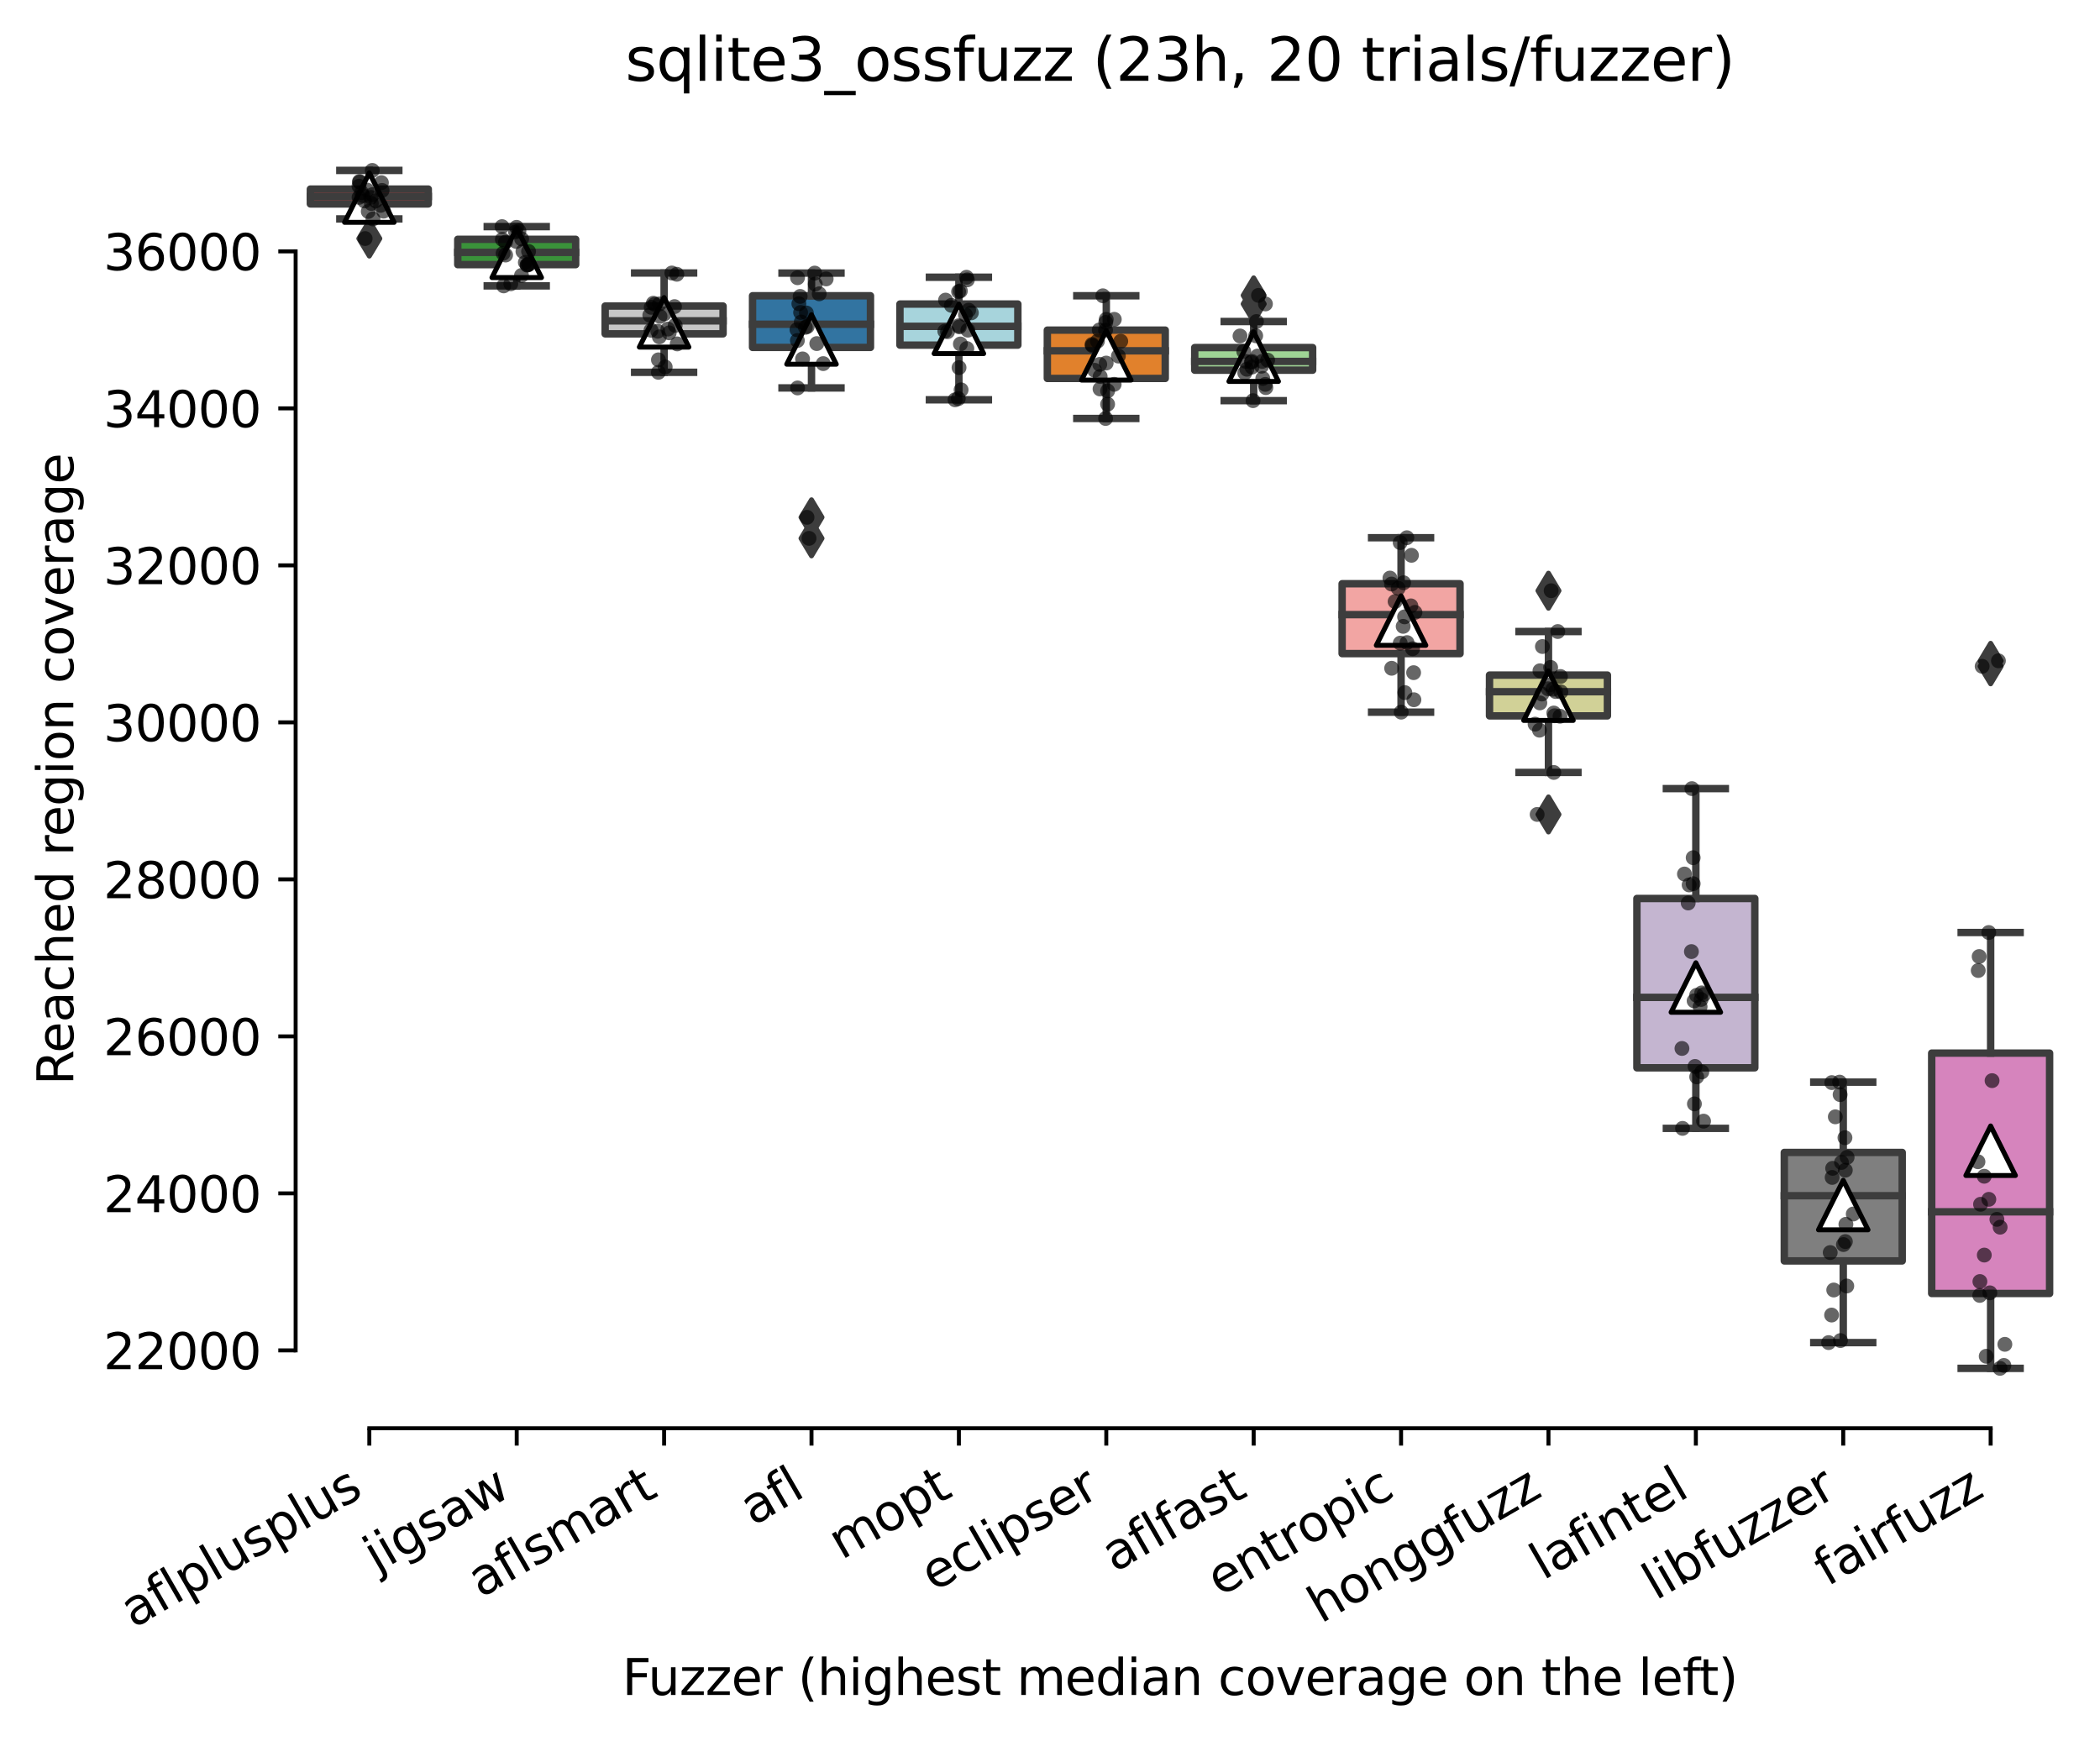 <?xml version="1.0" encoding="utf-8" standalone="no"?>
<!DOCTYPE svg PUBLIC "-//W3C//DTD SVG 1.1//EN"
  "http://www.w3.org/Graphics/SVG/1.1/DTD/svg11.dtd">
<svg height="351.576pt" version="1.1" viewBox="0 0 424.011 351.576" width="424.011pt" xmlns="http://www.w3.org/2000/svg" xmlns:xlink="http://www.w3.org/1999/xlink">
 <defs>
  <style type="text/css">*{stroke-linecap:butt;stroke-linejoin:round;}</style>
 </defs>
 <g id="figure_1">
  <g id="patch_1">
   <path d="M 0 351.576 
L 424.011 351.576 
L 424.011 0 
L 0 0 
z
" style="fill:#ffffff;"/>
  </g>
  <g id="axes_1">
   <g id="patch_2">
    <path d="M 59.691 288.43 
L 416.811 288.43 
L 416.811 22.318 
L 59.691 22.318 
z
" style="fill:#ffffff;"/>
   </g>
   <g id="patch_3">
    <path clip-path="url(#p06a9f511c1)" d="M 62.667 41.183 
L 86.475 41.183 
L 86.475 38.183 
L 62.667 38.183 
L 62.667 41.183 
z
" style="fill:#c03d3e;stroke:#3d3d3d;stroke-linejoin:miter;stroke-width:1.5;"/>
   </g>
   <g id="patch_4">
    <path clip-path="url(#p06a9f511c1)" d="M 92.427 53.446 
L 116.235 53.446 
L 116.235 48.325 
L 92.427 48.325 
L 92.427 53.446 
z
" style="fill:#3a923a;stroke:#3d3d3d;stroke-linejoin:miter;stroke-width:1.5;"/>
   </g>
   <g id="patch_5">
    <path clip-path="url(#p06a9f511c1)" d="M 122.187 67.417 
L 145.995 67.417 
L 145.995 61.805 
L 122.187 61.805 
L 122.187 67.417 
z
" style="fill:#c7c7c7;stroke:#3d3d3d;stroke-linejoin:miter;stroke-width:1.5;"/>
   </g>
   <g id="patch_6">
    <path clip-path="url(#p06a9f511c1)" d="M 151.947 70.159 
L 175.755 70.159 
L 175.755 59.728 
L 151.947 59.728 
L 151.947 70.159 
z
" style="fill:#3274a1;stroke:#3d3d3d;stroke-linejoin:miter;stroke-width:1.5;"/>
   </g>
   <g id="patch_7">
    <path clip-path="url(#p06a9f511c1)" d="M 181.707 69.695 
L 205.515 69.695 
L 205.515 61.4 
L 181.707 61.4 
L 181.707 69.695 
z
" style="fill:#a7d4dc;stroke:#3d3d3d;stroke-linejoin:miter;stroke-width:1.5;"/>
   </g>
   <g id="patch_8">
    <path clip-path="url(#p06a9f511c1)" d="M 211.467 76.425 
L 235.275 76.425 
L 235.275 66.667 
L 211.467 66.667 
L 211.467 76.425 
z
" style="fill:#e1812c;stroke:#3d3d3d;stroke-linejoin:miter;stroke-width:1.5;"/>
   </g>
   <g id="patch_9">
    <path clip-path="url(#p06a9f511c1)" d="M 241.227 74.757 
L 265.035 74.757 
L 265.035 70.191 
L 241.227 70.191 
L 241.227 74.757 
z
" style="fill:#9fd495;stroke:#3d3d3d;stroke-linejoin:miter;stroke-width:1.5;"/>
   </g>
   <g id="patch_10">
    <path clip-path="url(#p06a9f511c1)" d="M 270.987 131.995 
L 294.795 131.995 
L 294.795 117.881 
L 270.987 117.881 
L 270.987 131.995 
z
" style="fill:#f2a5a3;stroke:#3d3d3d;stroke-linejoin:miter;stroke-width:1.5;"/>
   </g>
   <g id="patch_11">
    <path clip-path="url(#p06a9f511c1)" d="M 300.747 144.57 
L 324.555 144.57 
L 324.555 136.33 
L 300.747 136.33 
L 300.747 144.57 
z
" style="fill:#d1d197;stroke:#3d3d3d;stroke-linejoin:miter;stroke-width:1.5;"/>
   </g>
   <g id="patch_12">
    <path clip-path="url(#p06a9f511c1)" d="M 330.507 215.64 
L 354.315 215.64 
L 354.315 181.445 
L 330.507 181.445 
L 330.507 215.64 
z
" style="fill:#c4b5d0;stroke:#3d3d3d;stroke-linejoin:miter;stroke-width:1.5;"/>
   </g>
   <g id="patch_13">
    <path clip-path="url(#p06a9f511c1)" d="M 360.267 254.639 
L 384.075 254.639 
L 384.075 232.73 
L 360.267 232.73 
L 360.267 254.639 
z
" style="fill:#7f7f7f;stroke:#3d3d3d;stroke-linejoin:miter;stroke-width:1.5;"/>
   </g>
   <g id="patch_14">
    <path clip-path="url(#p06a9f511c1)" d="M 390.027 261.214 
L 413.835 261.214 
L 413.835 212.672 
L 390.027 212.672 
L 390.027 261.214 
z
" style="fill:#d684bd;stroke:#3d3d3d;stroke-linejoin:miter;stroke-width:1.5;"/>
   </g>
   <g id="matplotlib.axis_1">
    <g id="xtick_1">
     <g id="line2d_1">
      <defs>
       <path d="M 0 0 
L 0 3.5 
" id="m1f1aee85b6" style="stroke:#000000;stroke-width:0.8;"/>
      </defs>
      <g>
       <use style="stroke:#000000;stroke-width:0.8;" x="74.571" xlink:href="#m1f1aee85b6" y="288.43"/>
      </g>
     </g>
     <g id="text_1">
      <!-- aflplusplus -->
      <g transform="translate(26.962 328.897)rotate(-30)scale(0.1 -0.1)">
       <defs>
        <path d="M 2194 1759 
Q 1497 1759 1228 1600 
Q 959 1441 959 1056 
Q 959 750 1161 570 
Q 1363 391 1709 391 
Q 2188 391 2477 730 
Q 2766 1069 2766 1631 
L 2766 1759 
L 2194 1759 
z
M 3341 1997 
L 3341 0 
L 2766 0 
L 2766 531 
Q 2569 213 2275 61 
Q 1981 -91 1556 -91 
Q 1019 -91 701 211 
Q 384 513 384 1019 
Q 384 1609 779 1909 
Q 1175 2209 1959 2209 
L 2766 2209 
L 2766 2266 
Q 2766 2663 2505 2880 
Q 2244 3097 1772 3097 
Q 1472 3097 1187 3025 
Q 903 2953 641 2809 
L 641 3341 
Q 956 3463 1253 3523 
Q 1550 3584 1831 3584 
Q 2591 3584 2966 3190 
Q 3341 2797 3341 1997 
z
" id="DejaVuSans-61" transform="scale(0.016)"/>
        <path d="M 2375 4863 
L 2375 4384 
L 1825 4384 
Q 1516 4384 1395 4259 
Q 1275 4134 1275 3809 
L 1275 3500 
L 2222 3500 
L 2222 3053 
L 1275 3053 
L 1275 0 
L 697 0 
L 697 3053 
L 147 3053 
L 147 3500 
L 697 3500 
L 697 3744 
Q 697 4328 969 4595 
Q 1241 4863 1831 4863 
L 2375 4863 
z
" id="DejaVuSans-66" transform="scale(0.016)"/>
        <path d="M 603 4863 
L 1178 4863 
L 1178 0 
L 603 0 
L 603 4863 
z
" id="DejaVuSans-6c" transform="scale(0.016)"/>
        <path d="M 1159 525 
L 1159 -1331 
L 581 -1331 
L 581 3500 
L 1159 3500 
L 1159 2969 
Q 1341 3281 1617 3432 
Q 1894 3584 2278 3584 
Q 2916 3584 3314 3078 
Q 3713 2572 3713 1747 
Q 3713 922 3314 415 
Q 2916 -91 2278 -91 
Q 1894 -91 1617 61 
Q 1341 213 1159 525 
z
M 3116 1747 
Q 3116 2381 2855 2742 
Q 2594 3103 2138 3103 
Q 1681 3103 1420 2742 
Q 1159 2381 1159 1747 
Q 1159 1113 1420 752 
Q 1681 391 2138 391 
Q 2594 391 2855 752 
Q 3116 1113 3116 1747 
z
" id="DejaVuSans-70" transform="scale(0.016)"/>
        <path d="M 544 1381 
L 544 3500 
L 1119 3500 
L 1119 1403 
Q 1119 906 1312 657 
Q 1506 409 1894 409 
Q 2359 409 2629 706 
Q 2900 1003 2900 1516 
L 2900 3500 
L 3475 3500 
L 3475 0 
L 2900 0 
L 2900 538 
Q 2691 219 2414 64 
Q 2138 -91 1772 -91 
Q 1169 -91 856 284 
Q 544 659 544 1381 
z
M 1991 3584 
L 1991 3584 
z
" id="DejaVuSans-75" transform="scale(0.016)"/>
        <path d="M 2834 3397 
L 2834 2853 
Q 2591 2978 2328 3040 
Q 2066 3103 1784 3103 
Q 1356 3103 1142 2972 
Q 928 2841 928 2578 
Q 928 2378 1081 2264 
Q 1234 2150 1697 2047 
L 1894 2003 
Q 2506 1872 2764 1633 
Q 3022 1394 3022 966 
Q 3022 478 2636 193 
Q 2250 -91 1575 -91 
Q 1294 -91 989 -36 
Q 684 19 347 128 
L 347 722 
Q 666 556 975 473 
Q 1284 391 1588 391 
Q 1994 391 2212 530 
Q 2431 669 2431 922 
Q 2431 1156 2273 1281 
Q 2116 1406 1581 1522 
L 1381 1569 
Q 847 1681 609 1914 
Q 372 2147 372 2553 
Q 372 3047 722 3315 
Q 1072 3584 1716 3584 
Q 2034 3584 2315 3537 
Q 2597 3491 2834 3397 
z
" id="DejaVuSans-73" transform="scale(0.016)"/>
       </defs>
       <use xlink:href="#DejaVuSans-61"/>
       <use x="61.279" xlink:href="#DejaVuSans-66"/>
       <use x="96.484" xlink:href="#DejaVuSans-6c"/>
       <use x="124.268" xlink:href="#DejaVuSans-70"/>
       <use x="187.744" xlink:href="#DejaVuSans-6c"/>
       <use x="215.527" xlink:href="#DejaVuSans-75"/>
       <use x="278.906" xlink:href="#DejaVuSans-73"/>
       <use x="331.006" xlink:href="#DejaVuSans-70"/>
       <use x="394.482" xlink:href="#DejaVuSans-6c"/>
       <use x="422.266" xlink:href="#DejaVuSans-75"/>
       <use x="485.645" xlink:href="#DejaVuSans-73"/>
      </g>
     </g>
    </g>
    <g id="xtick_2">
     <g id="line2d_2">
      <g>
       <use style="stroke:#000000;stroke-width:0.8;" x="104.331" xlink:href="#m1f1aee85b6" y="288.43"/>
      </g>
     </g>
     <g id="text_2">
      <!-- jigsaw -->
      <g transform="translate(76.08 317.721)rotate(-30)scale(0.1 -0.1)">
       <defs>
        <path d="M 603 3500 
L 1178 3500 
L 1178 -63 
Q 1178 -731 923 -1031 
Q 669 -1331 103 -1331 
L -116 -1331 
L -116 -844 
L 38 -844 
Q 366 -844 484 -692 
Q 603 -541 603 -63 
L 603 3500 
z
M 603 4863 
L 1178 4863 
L 1178 4134 
L 603 4134 
L 603 4863 
z
" id="DejaVuSans-6a" transform="scale(0.016)"/>
        <path d="M 603 3500 
L 1178 3500 
L 1178 0 
L 603 0 
L 603 3500 
z
M 603 4863 
L 1178 4863 
L 1178 4134 
L 603 4134 
L 603 4863 
z
" id="DejaVuSans-69" transform="scale(0.016)"/>
        <path d="M 2906 1791 
Q 2906 2416 2648 2759 
Q 2391 3103 1925 3103 
Q 1463 3103 1205 2759 
Q 947 2416 947 1791 
Q 947 1169 1205 825 
Q 1463 481 1925 481 
Q 2391 481 2648 825 
Q 2906 1169 2906 1791 
z
M 3481 434 
Q 3481 -459 3084 -895 
Q 2688 -1331 1869 -1331 
Q 1566 -1331 1297 -1286 
Q 1028 -1241 775 -1147 
L 775 -588 
Q 1028 -725 1275 -790 
Q 1522 -856 1778 -856 
Q 2344 -856 2625 -561 
Q 2906 -266 2906 331 
L 2906 616 
Q 2728 306 2450 153 
Q 2172 0 1784 0 
Q 1141 0 747 490 
Q 353 981 353 1791 
Q 353 2603 747 3093 
Q 1141 3584 1784 3584 
Q 2172 3584 2450 3431 
Q 2728 3278 2906 2969 
L 2906 3500 
L 3481 3500 
L 3481 434 
z
" id="DejaVuSans-67" transform="scale(0.016)"/>
        <path d="M 269 3500 
L 844 3500 
L 1563 769 
L 2278 3500 
L 2956 3500 
L 3675 769 
L 4391 3500 
L 4966 3500 
L 4050 0 
L 3372 0 
L 2619 2869 
L 1863 0 
L 1184 0 
L 269 3500 
z
" id="DejaVuSans-77" transform="scale(0.016)"/>
       </defs>
       <use xlink:href="#DejaVuSans-6a"/>
       <use x="27.783" xlink:href="#DejaVuSans-69"/>
       <use x="55.566" xlink:href="#DejaVuSans-67"/>
       <use x="119.043" xlink:href="#DejaVuSans-73"/>
       <use x="171.143" xlink:href="#DejaVuSans-61"/>
       <use x="232.422" xlink:href="#DejaVuSans-77"/>
      </g>
     </g>
    </g>
    <g id="xtick_3">
     <g id="line2d_3">
      <g>
       <use style="stroke:#000000;stroke-width:0.8;" x="134.091" xlink:href="#m1f1aee85b6" y="288.43"/>
      </g>
     </g>
     <g id="text_3">
      <!-- aflsmart -->
      <g transform="translate(97.08 322.779)rotate(-30)scale(0.1 -0.1)">
       <defs>
        <path d="M 3328 2828 
Q 3544 3216 3844 3400 
Q 4144 3584 4550 3584 
Q 5097 3584 5394 3201 
Q 5691 2819 5691 2113 
L 5691 0 
L 5113 0 
L 5113 2094 
Q 5113 2597 4934 2840 
Q 4756 3084 4391 3084 
Q 3944 3084 3684 2787 
Q 3425 2491 3425 1978 
L 3425 0 
L 2847 0 
L 2847 2094 
Q 2847 2600 2669 2842 
Q 2491 3084 2119 3084 
Q 1678 3084 1418 2786 
Q 1159 2488 1159 1978 
L 1159 0 
L 581 0 
L 581 3500 
L 1159 3500 
L 1159 2956 
Q 1356 3278 1631 3431 
Q 1906 3584 2284 3584 
Q 2666 3584 2933 3390 
Q 3200 3197 3328 2828 
z
" id="DejaVuSans-6d" transform="scale(0.016)"/>
        <path d="M 2631 2963 
Q 2534 3019 2420 3045 
Q 2306 3072 2169 3072 
Q 1681 3072 1420 2755 
Q 1159 2438 1159 1844 
L 1159 0 
L 581 0 
L 581 3500 
L 1159 3500 
L 1159 2956 
Q 1341 3275 1631 3429 
Q 1922 3584 2338 3584 
Q 2397 3584 2469 3576 
Q 2541 3569 2628 3553 
L 2631 2963 
z
" id="DejaVuSans-72" transform="scale(0.016)"/>
        <path d="M 1172 4494 
L 1172 3500 
L 2356 3500 
L 2356 3053 
L 1172 3053 
L 1172 1153 
Q 1172 725 1289 603 
Q 1406 481 1766 481 
L 2356 481 
L 2356 0 
L 1766 0 
Q 1100 0 847 248 
Q 594 497 594 1153 
L 594 3053 
L 172 3053 
L 172 3500 
L 594 3500 
L 594 4494 
L 1172 4494 
z
" id="DejaVuSans-74" transform="scale(0.016)"/>
       </defs>
       <use xlink:href="#DejaVuSans-61"/>
       <use x="61.279" xlink:href="#DejaVuSans-66"/>
       <use x="96.484" xlink:href="#DejaVuSans-6c"/>
       <use x="124.268" xlink:href="#DejaVuSans-73"/>
       <use x="176.367" xlink:href="#DejaVuSans-6d"/>
       <use x="273.779" xlink:href="#DejaVuSans-61"/>
       <use x="335.059" xlink:href="#DejaVuSans-72"/>
       <use x="376.172" xlink:href="#DejaVuSans-74"/>
      </g>
     </g>
    </g>
    <g id="xtick_4">
     <g id="line2d_4">
      <g>
       <use style="stroke:#000000;stroke-width:0.8;" x="163.851" xlink:href="#m1f1aee85b6" y="288.43"/>
      </g>
     </g>
     <g id="text_4">
      <!-- afl -->
      <g transform="translate(152.049 308.224)rotate(-30)scale(0.1 -0.1)">
       <use xlink:href="#DejaVuSans-61"/>
       <use x="61.279" xlink:href="#DejaVuSans-66"/>
       <use x="96.484" xlink:href="#DejaVuSans-6c"/>
      </g>
     </g>
    </g>
    <g id="xtick_5">
     <g id="line2d_5">
      <g>
       <use style="stroke:#000000;stroke-width:0.8;" x="193.611" xlink:href="#m1f1aee85b6" y="288.43"/>
      </g>
     </g>
     <g id="text_5">
      <!-- mopt -->
      <g transform="translate(169.943 315.075)rotate(-30)scale(0.1 -0.1)">
       <defs>
        <path d="M 1959 3097 
Q 1497 3097 1228 2736 
Q 959 2375 959 1747 
Q 959 1119 1226 758 
Q 1494 397 1959 397 
Q 2419 397 2687 759 
Q 2956 1122 2956 1747 
Q 2956 2369 2687 2733 
Q 2419 3097 1959 3097 
z
M 1959 3584 
Q 2709 3584 3137 3096 
Q 3566 2609 3566 1747 
Q 3566 888 3137 398 
Q 2709 -91 1959 -91 
Q 1206 -91 779 398 
Q 353 888 353 1747 
Q 353 2609 779 3096 
Q 1206 3584 1959 3584 
z
" id="DejaVuSans-6f" transform="scale(0.016)"/>
       </defs>
       <use xlink:href="#DejaVuSans-6d"/>
       <use x="97.412" xlink:href="#DejaVuSans-6f"/>
       <use x="158.594" xlink:href="#DejaVuSans-70"/>
       <use x="222.07" xlink:href="#DejaVuSans-74"/>
      </g>
     </g>
    </g>
    <g id="xtick_6">
     <g id="line2d_6">
      <g>
       <use style="stroke:#000000;stroke-width:0.8;" x="223.371" xlink:href="#m1f1aee85b6" y="288.43"/>
      </g>
     </g>
     <g id="text_6">
      <!-- eclipser -->
      <g transform="translate(188.53 321.525)rotate(-30)scale(0.1 -0.1)">
       <defs>
        <path d="M 3597 1894 
L 3597 1613 
L 953 1613 
Q 991 1019 1311 708 
Q 1631 397 2203 397 
Q 2534 397 2845 478 
Q 3156 559 3463 722 
L 3463 178 
Q 3153 47 2828 -22 
Q 2503 -91 2169 -91 
Q 1331 -91 842 396 
Q 353 884 353 1716 
Q 353 2575 817 3079 
Q 1281 3584 2069 3584 
Q 2775 3584 3186 3129 
Q 3597 2675 3597 1894 
z
M 3022 2063 
Q 3016 2534 2758 2815 
Q 2500 3097 2075 3097 
Q 1594 3097 1305 2825 
Q 1016 2553 972 2059 
L 3022 2063 
z
" id="DejaVuSans-65" transform="scale(0.016)"/>
        <path d="M 3122 3366 
L 3122 2828 
Q 2878 2963 2633 3030 
Q 2388 3097 2138 3097 
Q 1578 3097 1268 2742 
Q 959 2388 959 1747 
Q 959 1106 1268 751 
Q 1578 397 2138 397 
Q 2388 397 2633 464 
Q 2878 531 3122 666 
L 3122 134 
Q 2881 22 2623 -34 
Q 2366 -91 2075 -91 
Q 1284 -91 818 406 
Q 353 903 353 1747 
Q 353 2603 823 3093 
Q 1294 3584 2113 3584 
Q 2378 3584 2631 3529 
Q 2884 3475 3122 3366 
z
" id="DejaVuSans-63" transform="scale(0.016)"/>
       </defs>
       <use xlink:href="#DejaVuSans-65"/>
       <use x="61.523" xlink:href="#DejaVuSans-63"/>
       <use x="116.504" xlink:href="#DejaVuSans-6c"/>
       <use x="144.287" xlink:href="#DejaVuSans-69"/>
       <use x="172.07" xlink:href="#DejaVuSans-70"/>
       <use x="235.547" xlink:href="#DejaVuSans-73"/>
       <use x="287.646" xlink:href="#DejaVuSans-65"/>
       <use x="349.17" xlink:href="#DejaVuSans-72"/>
      </g>
     </g>
    </g>
    <g id="xtick_7">
     <g id="line2d_7">
      <g>
       <use style="stroke:#000000;stroke-width:0.8;" x="253.131" xlink:href="#m1f1aee85b6" y="288.43"/>
      </g>
     </g>
     <g id="text_7">
      <!-- aflfast -->
      <g transform="translate(225.067 317.613)rotate(-30)scale(0.1 -0.1)">
       <use xlink:href="#DejaVuSans-61"/>
       <use x="61.279" xlink:href="#DejaVuSans-66"/>
       <use x="96.484" xlink:href="#DejaVuSans-6c"/>
       <use x="124.268" xlink:href="#DejaVuSans-66"/>
       <use x="159.473" xlink:href="#DejaVuSans-61"/>
       <use x="220.752" xlink:href="#DejaVuSans-73"/>
       <use x="272.852" xlink:href="#DejaVuSans-74"/>
      </g>
     </g>
    </g>
    <g id="xtick_8">
     <g id="line2d_8">
      <g>
       <use style="stroke:#000000;stroke-width:0.8;" x="282.891" xlink:href="#m1f1aee85b6" y="288.43"/>
      </g>
     </g>
     <g id="text_8">
      <!-- entropic -->
      <g transform="translate(246.309 322.531)rotate(-30)scale(0.1 -0.1)">
       <defs>
        <path d="M 3513 2113 
L 3513 0 
L 2938 0 
L 2938 2094 
Q 2938 2591 2744 2837 
Q 2550 3084 2163 3084 
Q 1697 3084 1428 2787 
Q 1159 2491 1159 1978 
L 1159 0 
L 581 0 
L 581 3500 
L 1159 3500 
L 1159 2956 
Q 1366 3272 1645 3428 
Q 1925 3584 2291 3584 
Q 2894 3584 3203 3211 
Q 3513 2838 3513 2113 
z
" id="DejaVuSans-6e" transform="scale(0.016)"/>
       </defs>
       <use xlink:href="#DejaVuSans-65"/>
       <use x="61.523" xlink:href="#DejaVuSans-6e"/>
       <use x="124.902" xlink:href="#DejaVuSans-74"/>
       <use x="164.111" xlink:href="#DejaVuSans-72"/>
       <use x="202.975" xlink:href="#DejaVuSans-6f"/>
       <use x="264.156" xlink:href="#DejaVuSans-70"/>
       <use x="327.633" xlink:href="#DejaVuSans-69"/>
       <use x="355.416" xlink:href="#DejaVuSans-63"/>
      </g>
     </g>
    </g>
    <g id="xtick_9">
     <g id="line2d_9">
      <g>
       <use style="stroke:#000000;stroke-width:0.8;" x="312.651" xlink:href="#m1f1aee85b6" y="288.43"/>
      </g>
     </g>
     <g id="text_9">
      <!-- honggfuzz -->
      <g transform="translate(266.711 327.933)rotate(-30)scale(0.1 -0.1)">
       <defs>
        <path d="M 3513 2113 
L 3513 0 
L 2938 0 
L 2938 2094 
Q 2938 2591 2744 2837 
Q 2550 3084 2163 3084 
Q 1697 3084 1428 2787 
Q 1159 2491 1159 1978 
L 1159 0 
L 581 0 
L 581 4863 
L 1159 4863 
L 1159 2956 
Q 1366 3272 1645 3428 
Q 1925 3584 2291 3584 
Q 2894 3584 3203 3211 
Q 3513 2838 3513 2113 
z
" id="DejaVuSans-68" transform="scale(0.016)"/>
        <path d="M 353 3500 
L 3084 3500 
L 3084 2975 
L 922 459 
L 3084 459 
L 3084 0 
L 275 0 
L 275 525 
L 2438 3041 
L 353 3041 
L 353 3500 
z
" id="DejaVuSans-7a" transform="scale(0.016)"/>
       </defs>
       <use xlink:href="#DejaVuSans-68"/>
       <use x="63.379" xlink:href="#DejaVuSans-6f"/>
       <use x="124.561" xlink:href="#DejaVuSans-6e"/>
       <use x="187.939" xlink:href="#DejaVuSans-67"/>
       <use x="251.416" xlink:href="#DejaVuSans-67"/>
       <use x="314.893" xlink:href="#DejaVuSans-66"/>
       <use x="350.098" xlink:href="#DejaVuSans-75"/>
       <use x="413.477" xlink:href="#DejaVuSans-7a"/>
       <use x="465.967" xlink:href="#DejaVuSans-7a"/>
      </g>
     </g>
    </g>
    <g id="xtick_10">
     <g id="line2d_10">
      <g>
       <use style="stroke:#000000;stroke-width:0.8;" x="342.411" xlink:href="#m1f1aee85b6" y="288.43"/>
      </g>
     </g>
     <g id="text_10">
      <!-- lafintel -->
      <g transform="translate(311.585 319.207)rotate(-30)scale(0.1 -0.1)">
       <use xlink:href="#DejaVuSans-6c"/>
       <use x="27.783" xlink:href="#DejaVuSans-61"/>
       <use x="89.062" xlink:href="#DejaVuSans-66"/>
       <use x="124.268" xlink:href="#DejaVuSans-69"/>
       <use x="152.051" xlink:href="#DejaVuSans-6e"/>
       <use x="215.43" xlink:href="#DejaVuSans-74"/>
       <use x="254.639" xlink:href="#DejaVuSans-65"/>
       <use x="316.162" xlink:href="#DejaVuSans-6c"/>
      </g>
     </g>
    </g>
    <g id="xtick_11">
     <g id="line2d_11">
      <g>
       <use style="stroke:#000000;stroke-width:0.8;" x="372.171" xlink:href="#m1f1aee85b6" y="288.43"/>
      </g>
     </g>
     <g id="text_11">
      <!-- libfuzzer -->
      <g transform="translate(334.304 323.272)rotate(-30)scale(0.1 -0.1)">
       <defs>
        <path d="M 3116 1747 
Q 3116 2381 2855 2742 
Q 2594 3103 2138 3103 
Q 1681 3103 1420 2742 
Q 1159 2381 1159 1747 
Q 1159 1113 1420 752 
Q 1681 391 2138 391 
Q 2594 391 2855 752 
Q 3116 1113 3116 1747 
z
M 1159 2969 
Q 1341 3281 1617 3432 
Q 1894 3584 2278 3584 
Q 2916 3584 3314 3078 
Q 3713 2572 3713 1747 
Q 3713 922 3314 415 
Q 2916 -91 2278 -91 
Q 1894 -91 1617 61 
Q 1341 213 1159 525 
L 1159 0 
L 581 0 
L 581 4863 
L 1159 4863 
L 1159 2969 
z
" id="DejaVuSans-62" transform="scale(0.016)"/>
       </defs>
       <use xlink:href="#DejaVuSans-6c"/>
       <use x="27.783" xlink:href="#DejaVuSans-69"/>
       <use x="55.566" xlink:href="#DejaVuSans-62"/>
       <use x="119.043" xlink:href="#DejaVuSans-66"/>
       <use x="154.248" xlink:href="#DejaVuSans-75"/>
       <use x="217.627" xlink:href="#DejaVuSans-7a"/>
       <use x="270.117" xlink:href="#DejaVuSans-7a"/>
       <use x="322.607" xlink:href="#DejaVuSans-65"/>
       <use x="384.131" xlink:href="#DejaVuSans-72"/>
      </g>
     </g>
    </g>
    <g id="xtick_12">
     <g id="line2d_12">
      <g>
       <use style="stroke:#000000;stroke-width:0.8;" x="401.931" xlink:href="#m1f1aee85b6" y="288.43"/>
      </g>
     </g>
     <g id="text_12">
      <!-- fairfuzz -->
      <g transform="translate(368.941 320.457)rotate(-30)scale(0.1 -0.1)">
       <use xlink:href="#DejaVuSans-66"/>
       <use x="35.205" xlink:href="#DejaVuSans-61"/>
       <use x="96.484" xlink:href="#DejaVuSans-69"/>
       <use x="124.268" xlink:href="#DejaVuSans-72"/>
       <use x="165.381" xlink:href="#DejaVuSans-66"/>
       <use x="200.586" xlink:href="#DejaVuSans-75"/>
       <use x="263.965" xlink:href="#DejaVuSans-7a"/>
       <use x="316.455" xlink:href="#DejaVuSans-7a"/>
      </g>
     </g>
    </g>
    <g id="text_13">
     <!-- Fuzzer (highest median coverage on the left) -->
     <g transform="translate(125.633 342.297)scale(0.1 -0.1)">
      <defs>
       <path d="M 628 4666 
L 3309 4666 
L 3309 4134 
L 1259 4134 
L 1259 2759 
L 3109 2759 
L 3109 2228 
L 1259 2228 
L 1259 0 
L 628 0 
L 628 4666 
z
" id="DejaVuSans-46" transform="scale(0.016)"/>
       <path id="DejaVuSans-20" transform="scale(0.016)"/>
       <path d="M 1984 4856 
Q 1566 4138 1362 3434 
Q 1159 2731 1159 2009 
Q 1159 1288 1364 580 
Q 1569 -128 1984 -844 
L 1484 -844 
Q 1016 -109 783 600 
Q 550 1309 550 2009 
Q 550 2706 781 3412 
Q 1013 4119 1484 4856 
L 1984 4856 
z
" id="DejaVuSans-28" transform="scale(0.016)"/>
       <path d="M 2906 2969 
L 2906 4863 
L 3481 4863 
L 3481 0 
L 2906 0 
L 2906 525 
Q 2725 213 2448 61 
Q 2172 -91 1784 -91 
Q 1150 -91 751 415 
Q 353 922 353 1747 
Q 353 2572 751 3078 
Q 1150 3584 1784 3584 
Q 2172 3584 2448 3432 
Q 2725 3281 2906 2969 
z
M 947 1747 
Q 947 1113 1208 752 
Q 1469 391 1925 391 
Q 2381 391 2643 752 
Q 2906 1113 2906 1747 
Q 2906 2381 2643 2742 
Q 2381 3103 1925 3103 
Q 1469 3103 1208 2742 
Q 947 2381 947 1747 
z
" id="DejaVuSans-64" transform="scale(0.016)"/>
       <path d="M 191 3500 
L 800 3500 
L 1894 563 
L 2988 3500 
L 3597 3500 
L 2284 0 
L 1503 0 
L 191 3500 
z
" id="DejaVuSans-76" transform="scale(0.016)"/>
       <path d="M 513 4856 
L 1013 4856 
Q 1481 4119 1714 3412 
Q 1947 2706 1947 2009 
Q 1947 1309 1714 600 
Q 1481 -109 1013 -844 
L 513 -844 
Q 928 -128 1133 580 
Q 1338 1288 1338 2009 
Q 1338 2731 1133 3434 
Q 928 4138 513 4856 
z
" id="DejaVuSans-29" transform="scale(0.016)"/>
      </defs>
      <use xlink:href="#DejaVuSans-46"/>
      <use x="52.02" xlink:href="#DejaVuSans-75"/>
      <use x="115.398" xlink:href="#DejaVuSans-7a"/>
      <use x="167.889" xlink:href="#DejaVuSans-7a"/>
      <use x="220.379" xlink:href="#DejaVuSans-65"/>
      <use x="281.902" xlink:href="#DejaVuSans-72"/>
      <use x="323.016" xlink:href="#DejaVuSans-20"/>
      <use x="354.803" xlink:href="#DejaVuSans-28"/>
      <use x="393.816" xlink:href="#DejaVuSans-68"/>
      <use x="457.195" xlink:href="#DejaVuSans-69"/>
      <use x="484.979" xlink:href="#DejaVuSans-67"/>
      <use x="548.455" xlink:href="#DejaVuSans-68"/>
      <use x="611.834" xlink:href="#DejaVuSans-65"/>
      <use x="673.357" xlink:href="#DejaVuSans-73"/>
      <use x="725.457" xlink:href="#DejaVuSans-74"/>
      <use x="764.666" xlink:href="#DejaVuSans-20"/>
      <use x="796.453" xlink:href="#DejaVuSans-6d"/>
      <use x="893.865" xlink:href="#DejaVuSans-65"/>
      <use x="955.389" xlink:href="#DejaVuSans-64"/>
      <use x="1018.865" xlink:href="#DejaVuSans-69"/>
      <use x="1046.648" xlink:href="#DejaVuSans-61"/>
      <use x="1107.928" xlink:href="#DejaVuSans-6e"/>
      <use x="1171.307" xlink:href="#DejaVuSans-20"/>
      <use x="1203.094" xlink:href="#DejaVuSans-63"/>
      <use x="1258.074" xlink:href="#DejaVuSans-6f"/>
      <use x="1319.256" xlink:href="#DejaVuSans-76"/>
      <use x="1378.436" xlink:href="#DejaVuSans-65"/>
      <use x="1439.959" xlink:href="#DejaVuSans-72"/>
      <use x="1481.072" xlink:href="#DejaVuSans-61"/>
      <use x="1542.352" xlink:href="#DejaVuSans-67"/>
      <use x="1605.828" xlink:href="#DejaVuSans-65"/>
      <use x="1667.352" xlink:href="#DejaVuSans-20"/>
      <use x="1699.139" xlink:href="#DejaVuSans-6f"/>
      <use x="1760.32" xlink:href="#DejaVuSans-6e"/>
      <use x="1823.699" xlink:href="#DejaVuSans-20"/>
      <use x="1855.486" xlink:href="#DejaVuSans-74"/>
      <use x="1894.695" xlink:href="#DejaVuSans-68"/>
      <use x="1958.074" xlink:href="#DejaVuSans-65"/>
      <use x="2019.598" xlink:href="#DejaVuSans-20"/>
      <use x="2051.385" xlink:href="#DejaVuSans-6c"/>
      <use x="2079.168" xlink:href="#DejaVuSans-65"/>
      <use x="2140.691" xlink:href="#DejaVuSans-66"/>
      <use x="2174.146" xlink:href="#DejaVuSans-74"/>
      <use x="2213.355" xlink:href="#DejaVuSans-29"/>
     </g>
    </g>
   </g>
   <g id="matplotlib.axis_2">
    <g id="ytick_1">
     <g id="line2d_13">
      <defs>
       <path d="M 0 0 
L -3.5 0 
" id="m208767ee56" style="stroke:#000000;stroke-width:0.8;"/>
      </defs>
      <g>
       <use style="stroke:#000000;stroke-width:0.8;" x="59.691" xlink:href="#m208767ee56" y="272.704"/>
      </g>
     </g>
     <g id="text_14">
      <!-- 22000 -->
      <g transform="translate(20.878 276.503)scale(0.1 -0.1)">
       <defs>
        <path d="M 1228 531 
L 3431 531 
L 3431 0 
L 469 0 
L 469 531 
Q 828 903 1448 1529 
Q 2069 2156 2228 2338 
Q 2531 2678 2651 2914 
Q 2772 3150 2772 3378 
Q 2772 3750 2511 3984 
Q 2250 4219 1831 4219 
Q 1534 4219 1204 4116 
Q 875 4013 500 3803 
L 500 4441 
Q 881 4594 1212 4672 
Q 1544 4750 1819 4750 
Q 2544 4750 2975 4387 
Q 3406 4025 3406 3419 
Q 3406 3131 3298 2873 
Q 3191 2616 2906 2266 
Q 2828 2175 2409 1742 
Q 1991 1309 1228 531 
z
" id="DejaVuSans-32" transform="scale(0.016)"/>
        <path d="M 2034 4250 
Q 1547 4250 1301 3770 
Q 1056 3291 1056 2328 
Q 1056 1369 1301 889 
Q 1547 409 2034 409 
Q 2525 409 2770 889 
Q 3016 1369 3016 2328 
Q 3016 3291 2770 3770 
Q 2525 4250 2034 4250 
z
M 2034 4750 
Q 2819 4750 3233 4129 
Q 3647 3509 3647 2328 
Q 3647 1150 3233 529 
Q 2819 -91 2034 -91 
Q 1250 -91 836 529 
Q 422 1150 422 2328 
Q 422 3509 836 4129 
Q 1250 4750 2034 4750 
z
" id="DejaVuSans-30" transform="scale(0.016)"/>
       </defs>
       <use xlink:href="#DejaVuSans-32"/>
       <use x="63.623" xlink:href="#DejaVuSans-32"/>
       <use x="127.246" xlink:href="#DejaVuSans-30"/>
       <use x="190.869" xlink:href="#DejaVuSans-30"/>
       <use x="254.492" xlink:href="#DejaVuSans-30"/>
      </g>
     </g>
    </g>
    <g id="ytick_2">
     <g id="line2d_14">
      <g>
       <use style="stroke:#000000;stroke-width:0.8;" x="59.691" xlink:href="#m208767ee56" y="240.997"/>
      </g>
     </g>
     <g id="text_15">
      <!-- 24000 -->
      <g transform="translate(20.878 244.797)scale(0.1 -0.1)">
       <defs>
        <path d="M 2419 4116 
L 825 1625 
L 2419 1625 
L 2419 4116 
z
M 2253 4666 
L 3047 4666 
L 3047 1625 
L 3713 1625 
L 3713 1100 
L 3047 1100 
L 3047 0 
L 2419 0 
L 2419 1100 
L 313 1100 
L 313 1709 
L 2253 4666 
z
" id="DejaVuSans-34" transform="scale(0.016)"/>
       </defs>
       <use xlink:href="#DejaVuSans-32"/>
       <use x="63.623" xlink:href="#DejaVuSans-34"/>
       <use x="127.246" xlink:href="#DejaVuSans-30"/>
       <use x="190.869" xlink:href="#DejaVuSans-30"/>
       <use x="254.492" xlink:href="#DejaVuSans-30"/>
      </g>
     </g>
    </g>
    <g id="ytick_3">
     <g id="line2d_15">
      <g>
       <use style="stroke:#000000;stroke-width:0.8;" x="59.691" xlink:href="#m208767ee56" y="209.291"/>
      </g>
     </g>
     <g id="text_16">
      <!-- 26000 -->
      <g transform="translate(20.878 213.09)scale(0.1 -0.1)">
       <defs>
        <path d="M 2113 2584 
Q 1688 2584 1439 2293 
Q 1191 2003 1191 1497 
Q 1191 994 1439 701 
Q 1688 409 2113 409 
Q 2538 409 2786 701 
Q 3034 994 3034 1497 
Q 3034 2003 2786 2293 
Q 2538 2584 2113 2584 
z
M 3366 4563 
L 3366 3988 
Q 3128 4100 2886 4159 
Q 2644 4219 2406 4219 
Q 1781 4219 1451 3797 
Q 1122 3375 1075 2522 
Q 1259 2794 1537 2939 
Q 1816 3084 2150 3084 
Q 2853 3084 3261 2657 
Q 3669 2231 3669 1497 
Q 3669 778 3244 343 
Q 2819 -91 2113 -91 
Q 1303 -91 875 529 
Q 447 1150 447 2328 
Q 447 3434 972 4092 
Q 1497 4750 2381 4750 
Q 2619 4750 2861 4703 
Q 3103 4656 3366 4563 
z
" id="DejaVuSans-36" transform="scale(0.016)"/>
       </defs>
       <use xlink:href="#DejaVuSans-32"/>
       <use x="63.623" xlink:href="#DejaVuSans-36"/>
       <use x="127.246" xlink:href="#DejaVuSans-30"/>
       <use x="190.869" xlink:href="#DejaVuSans-30"/>
       <use x="254.492" xlink:href="#DejaVuSans-30"/>
      </g>
     </g>
    </g>
    <g id="ytick_4">
     <g id="line2d_16">
      <g>
       <use style="stroke:#000000;stroke-width:0.8;" x="59.691" xlink:href="#m208767ee56" y="177.584"/>
      </g>
     </g>
     <g id="text_17">
      <!-- 28000 -->
      <g transform="translate(20.878 181.384)scale(0.1 -0.1)">
       <defs>
        <path d="M 2034 2216 
Q 1584 2216 1326 1975 
Q 1069 1734 1069 1313 
Q 1069 891 1326 650 
Q 1584 409 2034 409 
Q 2484 409 2743 651 
Q 3003 894 3003 1313 
Q 3003 1734 2745 1975 
Q 2488 2216 2034 2216 
z
M 1403 2484 
Q 997 2584 770 2862 
Q 544 3141 544 3541 
Q 544 4100 942 4425 
Q 1341 4750 2034 4750 
Q 2731 4750 3128 4425 
Q 3525 4100 3525 3541 
Q 3525 3141 3298 2862 
Q 3072 2584 2669 2484 
Q 3125 2378 3379 2068 
Q 3634 1759 3634 1313 
Q 3634 634 3220 271 
Q 2806 -91 2034 -91 
Q 1263 -91 848 271 
Q 434 634 434 1313 
Q 434 1759 690 2068 
Q 947 2378 1403 2484 
z
M 1172 3481 
Q 1172 3119 1398 2916 
Q 1625 2713 2034 2713 
Q 2441 2713 2670 2916 
Q 2900 3119 2900 3481 
Q 2900 3844 2670 4047 
Q 2441 4250 2034 4250 
Q 1625 4250 1398 4047 
Q 1172 3844 1172 3481 
z
" id="DejaVuSans-38" transform="scale(0.016)"/>
       </defs>
       <use xlink:href="#DejaVuSans-32"/>
       <use x="63.623" xlink:href="#DejaVuSans-38"/>
       <use x="127.246" xlink:href="#DejaVuSans-30"/>
       <use x="190.869" xlink:href="#DejaVuSans-30"/>
       <use x="254.492" xlink:href="#DejaVuSans-30"/>
      </g>
     </g>
    </g>
    <g id="ytick_5">
     <g id="line2d_17">
      <g>
       <use style="stroke:#000000;stroke-width:0.8;" x="59.691" xlink:href="#m208767ee56" y="145.878"/>
      </g>
     </g>
     <g id="text_18">
      <!-- 30000 -->
      <g transform="translate(20.878 149.677)scale(0.1 -0.1)">
       <defs>
        <path d="M 2597 2516 
Q 3050 2419 3304 2112 
Q 3559 1806 3559 1356 
Q 3559 666 3084 287 
Q 2609 -91 1734 -91 
Q 1441 -91 1130 -33 
Q 819 25 488 141 
L 488 750 
Q 750 597 1062 519 
Q 1375 441 1716 441 
Q 2309 441 2620 675 
Q 2931 909 2931 1356 
Q 2931 1769 2642 2001 
Q 2353 2234 1838 2234 
L 1294 2234 
L 1294 2753 
L 1863 2753 
Q 2328 2753 2575 2939 
Q 2822 3125 2822 3475 
Q 2822 3834 2567 4026 
Q 2313 4219 1838 4219 
Q 1578 4219 1281 4162 
Q 984 4106 628 3988 
L 628 4550 
Q 988 4650 1302 4700 
Q 1616 4750 1894 4750 
Q 2613 4750 3031 4423 
Q 3450 4097 3450 3541 
Q 3450 3153 3228 2886 
Q 3006 2619 2597 2516 
z
" id="DejaVuSans-33" transform="scale(0.016)"/>
       </defs>
       <use xlink:href="#DejaVuSans-33"/>
       <use x="63.623" xlink:href="#DejaVuSans-30"/>
       <use x="127.246" xlink:href="#DejaVuSans-30"/>
       <use x="190.869" xlink:href="#DejaVuSans-30"/>
       <use x="254.492" xlink:href="#DejaVuSans-30"/>
      </g>
     </g>
    </g>
    <g id="ytick_6">
     <g id="line2d_18">
      <g>
       <use style="stroke:#000000;stroke-width:0.8;" x="59.691" xlink:href="#m208767ee56" y="114.172"/>
      </g>
     </g>
     <g id="text_19">
      <!-- 32000 -->
      <g transform="translate(20.878 117.971)scale(0.1 -0.1)">
       <use xlink:href="#DejaVuSans-33"/>
       <use x="63.623" xlink:href="#DejaVuSans-32"/>
       <use x="127.246" xlink:href="#DejaVuSans-30"/>
       <use x="190.869" xlink:href="#DejaVuSans-30"/>
       <use x="254.492" xlink:href="#DejaVuSans-30"/>
      </g>
     </g>
    </g>
    <g id="ytick_7">
     <g id="line2d_19">
      <g>
       <use style="stroke:#000000;stroke-width:0.8;" x="59.691" xlink:href="#m208767ee56" y="82.465"/>
      </g>
     </g>
     <g id="text_20">
      <!-- 34000 -->
      <g transform="translate(20.878 86.264)scale(0.1 -0.1)">
       <use xlink:href="#DejaVuSans-33"/>
       <use x="63.623" xlink:href="#DejaVuSans-34"/>
       <use x="127.246" xlink:href="#DejaVuSans-30"/>
       <use x="190.869" xlink:href="#DejaVuSans-30"/>
       <use x="254.492" xlink:href="#DejaVuSans-30"/>
      </g>
     </g>
    </g>
    <g id="ytick_8">
     <g id="line2d_20">
      <g>
       <use style="stroke:#000000;stroke-width:0.8;" x="59.691" xlink:href="#m208767ee56" y="50.759"/>
      </g>
     </g>
     <g id="text_21">
      <!-- 36000 -->
      <g transform="translate(20.878 54.558)scale(0.1 -0.1)">
       <use xlink:href="#DejaVuSans-33"/>
       <use x="63.623" xlink:href="#DejaVuSans-36"/>
       <use x="127.246" xlink:href="#DejaVuSans-30"/>
       <use x="190.869" xlink:href="#DejaVuSans-30"/>
       <use x="254.492" xlink:href="#DejaVuSans-30"/>
      </g>
     </g>
    </g>
    <g id="text_22">
     <!-- Reached region coverage -->
     <g transform="translate(14.798 219.137)rotate(-90)scale(0.1 -0.1)">
      <defs>
       <path d="M 2841 2188 
Q 3044 2119 3236 1894 
Q 3428 1669 3622 1275 
L 4263 0 
L 3584 0 
L 2988 1197 
Q 2756 1666 2539 1819 
Q 2322 1972 1947 1972 
L 1259 1972 
L 1259 0 
L 628 0 
L 628 4666 
L 2053 4666 
Q 2853 4666 3247 4331 
Q 3641 3997 3641 3322 
Q 3641 2881 3436 2590 
Q 3231 2300 2841 2188 
z
M 1259 4147 
L 1259 2491 
L 2053 2491 
Q 2509 2491 2742 2702 
Q 2975 2913 2975 3322 
Q 2975 3731 2742 3939 
Q 2509 4147 2053 4147 
L 1259 4147 
z
" id="DejaVuSans-52" transform="scale(0.016)"/>
      </defs>
      <use xlink:href="#DejaVuSans-52"/>
      <use x="64.982" xlink:href="#DejaVuSans-65"/>
      <use x="126.506" xlink:href="#DejaVuSans-61"/>
      <use x="187.785" xlink:href="#DejaVuSans-63"/>
      <use x="242.766" xlink:href="#DejaVuSans-68"/>
      <use x="306.145" xlink:href="#DejaVuSans-65"/>
      <use x="367.668" xlink:href="#DejaVuSans-64"/>
      <use x="431.145" xlink:href="#DejaVuSans-20"/>
      <use x="462.932" xlink:href="#DejaVuSans-72"/>
      <use x="501.795" xlink:href="#DejaVuSans-65"/>
      <use x="563.318" xlink:href="#DejaVuSans-67"/>
      <use x="626.795" xlink:href="#DejaVuSans-69"/>
      <use x="654.578" xlink:href="#DejaVuSans-6f"/>
      <use x="715.76" xlink:href="#DejaVuSans-6e"/>
      <use x="779.139" xlink:href="#DejaVuSans-20"/>
      <use x="810.926" xlink:href="#DejaVuSans-63"/>
      <use x="865.906" xlink:href="#DejaVuSans-6f"/>
      <use x="927.088" xlink:href="#DejaVuSans-76"/>
      <use x="986.268" xlink:href="#DejaVuSans-65"/>
      <use x="1047.791" xlink:href="#DejaVuSans-72"/>
      <use x="1088.904" xlink:href="#DejaVuSans-61"/>
      <use x="1150.184" xlink:href="#DejaVuSans-67"/>
      <use x="1213.66" xlink:href="#DejaVuSans-65"/>
     </g>
    </g>
   </g>
   <g id="line2d_21">
    <path clip-path="url(#p06a9f511c1)" d="M 74.571 41.183 
L 74.571 44.211 
" style="fill:none;stroke:#3d3d3d;stroke-linecap:square;stroke-width:1.5;"/>
   </g>
   <g id="line2d_22">
    <path clip-path="url(#p06a9f511c1)" d="M 74.571 38.183 
L 74.571 34.414 
" style="fill:none;stroke:#3d3d3d;stroke-linecap:square;stroke-width:1.5;"/>
   </g>
   <g id="line2d_23">
    <path clip-path="url(#p06a9f511c1)" d="M 68.619 44.211 
L 80.523 44.211 
" style="fill:none;stroke:#3d3d3d;stroke-linecap:square;stroke-width:1.5;"/>
   </g>
   <g id="line2d_24">
    <path clip-path="url(#p06a9f511c1)" d="M 68.619 34.414 
L 80.523 34.414 
" style="fill:none;stroke:#3d3d3d;stroke-linecap:square;stroke-width:1.5;"/>
   </g>
   <g id="line2d_25">
    <defs>
     <path d="M -0 3.536 
L 2.121 0 
L -0 -3.536 
L -2.121 -0 
z
" id="m3097c6e7a6" style="stroke:#3d3d3d;stroke-linejoin:miter;"/>
    </defs>
    <g clip-path="url(#p06a9f511c1)">
     <use style="fill:#3d3d3d;stroke:#3d3d3d;stroke-linejoin:miter;" x="74.571" xlink:href="#m3097c6e7a6" y="48.175"/>
    </g>
   </g>
   <g id="line2d_26">
    <path clip-path="url(#p06a9f511c1)" d="M 104.331 53.446 
L 104.331 57.734 
" style="fill:none;stroke:#3d3d3d;stroke-linecap:square;stroke-width:1.5;"/>
   </g>
   <g id="line2d_27">
    <path clip-path="url(#p06a9f511c1)" d="M 104.331 48.325 
L 104.331 45.765 
" style="fill:none;stroke:#3d3d3d;stroke-linecap:square;stroke-width:1.5;"/>
   </g>
   <g id="line2d_28">
    <path clip-path="url(#p06a9f511c1)" d="M 98.379 57.734 
L 110.283 57.734 
" style="fill:none;stroke:#3d3d3d;stroke-linecap:square;stroke-width:1.5;"/>
   </g>
   <g id="line2d_29">
    <path clip-path="url(#p06a9f511c1)" d="M 98.379 45.765 
L 110.283 45.765 
" style="fill:none;stroke:#3d3d3d;stroke-linecap:square;stroke-width:1.5;"/>
   </g>
   <g id="line2d_30"/>
   <g id="line2d_31">
    <path clip-path="url(#p06a9f511c1)" d="M 134.091 67.417 
L 134.091 75.189 
" style="fill:none;stroke:#3d3d3d;stroke-linecap:square;stroke-width:1.5;"/>
   </g>
   <g id="line2d_32">
    <path clip-path="url(#p06a9f511c1)" d="M 134.091 61.805 
L 134.091 55.134 
" style="fill:none;stroke:#3d3d3d;stroke-linecap:square;stroke-width:1.5;"/>
   </g>
   <g id="line2d_33">
    <path clip-path="url(#p06a9f511c1)" d="M 128.139 75.189 
L 140.043 75.189 
" style="fill:none;stroke:#3d3d3d;stroke-linecap:square;stroke-width:1.5;"/>
   </g>
   <g id="line2d_34">
    <path clip-path="url(#p06a9f511c1)" d="M 128.139 55.134 
L 140.043 55.134 
" style="fill:none;stroke:#3d3d3d;stroke-linecap:square;stroke-width:1.5;"/>
   </g>
   <g id="line2d_35"/>
   <g id="line2d_36">
    <path clip-path="url(#p06a9f511c1)" d="M 163.851 70.159 
L 163.851 78.343 
" style="fill:none;stroke:#3d3d3d;stroke-linecap:square;stroke-width:1.5;"/>
   </g>
   <g id="line2d_37">
    <path clip-path="url(#p06a9f511c1)" d="M 163.851 59.728 
L 163.851 55.15 
" style="fill:none;stroke:#3d3d3d;stroke-linecap:square;stroke-width:1.5;"/>
   </g>
   <g id="line2d_38">
    <path clip-path="url(#p06a9f511c1)" d="M 157.899 78.343 
L 169.803 78.343 
" style="fill:none;stroke:#3d3d3d;stroke-linecap:square;stroke-width:1.5;"/>
   </g>
   <g id="line2d_39">
    <path clip-path="url(#p06a9f511c1)" d="M 157.899 55.15 
L 169.803 55.15 
" style="fill:none;stroke:#3d3d3d;stroke-linecap:square;stroke-width:1.5;"/>
   </g>
   <g id="line2d_40">
    <g clip-path="url(#p06a9f511c1)">
     <use style="fill:#3d3d3d;stroke:#3d3d3d;stroke-linejoin:miter;" x="163.851" xlink:href="#m3097c6e7a6" y="104.469"/>
     <use style="fill:#3d3d3d;stroke:#3d3d3d;stroke-linejoin:miter;" x="163.851" xlink:href="#m3097c6e7a6" y="108.718"/>
    </g>
   </g>
   <g id="line2d_41">
    <path clip-path="url(#p06a9f511c1)" d="M 193.611 69.695 
L 193.611 80.737 
" style="fill:none;stroke:#3d3d3d;stroke-linecap:square;stroke-width:1.5;"/>
   </g>
   <g id="line2d_42">
    <path clip-path="url(#p06a9f511c1)" d="M 193.611 61.4 
L 193.611 55.99 
" style="fill:none;stroke:#3d3d3d;stroke-linecap:square;stroke-width:1.5;"/>
   </g>
   <g id="line2d_43">
    <path clip-path="url(#p06a9f511c1)" d="M 187.659 80.737 
L 199.563 80.737 
" style="fill:none;stroke:#3d3d3d;stroke-linecap:square;stroke-width:1.5;"/>
   </g>
   <g id="line2d_44">
    <path clip-path="url(#p06a9f511c1)" d="M 187.659 55.99 
L 199.563 55.99 
" style="fill:none;stroke:#3d3d3d;stroke-linecap:square;stroke-width:1.5;"/>
   </g>
   <g id="line2d_45"/>
   <g id="line2d_46">
    <path clip-path="url(#p06a9f511c1)" d="M 223.371 76.425 
L 223.371 84.51 
" style="fill:none;stroke:#3d3d3d;stroke-linecap:square;stroke-width:1.5;"/>
   </g>
   <g id="line2d_47">
    <path clip-path="url(#p06a9f511c1)" d="M 223.371 66.667 
L 223.371 59.732 
" style="fill:none;stroke:#3d3d3d;stroke-linecap:square;stroke-width:1.5;"/>
   </g>
   <g id="line2d_48">
    <path clip-path="url(#p06a9f511c1)" d="M 217.419 84.51 
L 229.323 84.51 
" style="fill:none;stroke:#3d3d3d;stroke-linecap:square;stroke-width:1.5;"/>
   </g>
   <g id="line2d_49">
    <path clip-path="url(#p06a9f511c1)" d="M 217.419 59.732 
L 229.323 59.732 
" style="fill:none;stroke:#3d3d3d;stroke-linecap:square;stroke-width:1.5;"/>
   </g>
   <g id="line2d_50"/>
   <g id="line2d_51">
    <path clip-path="url(#p06a9f511c1)" d="M 253.131 74.757 
L 253.131 80.912 
" style="fill:none;stroke:#3d3d3d;stroke-linecap:square;stroke-width:1.5;"/>
   </g>
   <g id="line2d_52">
    <path clip-path="url(#p06a9f511c1)" d="M 253.131 70.191 
L 253.131 64.932 
" style="fill:none;stroke:#3d3d3d;stroke-linecap:square;stroke-width:1.5;"/>
   </g>
   <g id="line2d_53">
    <path clip-path="url(#p06a9f511c1)" d="M 247.179 80.912 
L 259.083 80.912 
" style="fill:none;stroke:#3d3d3d;stroke-linecap:square;stroke-width:1.5;"/>
   </g>
   <g id="line2d_54">
    <path clip-path="url(#p06a9f511c1)" d="M 247.179 64.932 
L 259.083 64.932 
" style="fill:none;stroke:#3d3d3d;stroke-linecap:square;stroke-width:1.5;"/>
   </g>
   <g id="line2d_55">
    <g clip-path="url(#p06a9f511c1)">
     <use style="fill:#3d3d3d;stroke:#3d3d3d;stroke-linejoin:miter;" x="253.131" xlink:href="#m3097c6e7a6" y="61.38"/>
     <use style="fill:#3d3d3d;stroke:#3d3d3d;stroke-linejoin:miter;" x="253.131" xlink:href="#m3097c6e7a6" y="59.652"/>
    </g>
   </g>
   <g id="line2d_56">
    <path clip-path="url(#p06a9f511c1)" d="M 282.891 131.995 
L 282.891 143.817 
" style="fill:none;stroke:#3d3d3d;stroke-linecap:square;stroke-width:1.5;"/>
   </g>
   <g id="line2d_57">
    <path clip-path="url(#p06a9f511c1)" d="M 282.891 117.881 
L 282.891 108.591 
" style="fill:none;stroke:#3d3d3d;stroke-linecap:square;stroke-width:1.5;"/>
   </g>
   <g id="line2d_58">
    <path clip-path="url(#p06a9f511c1)" d="M 276.939 143.817 
L 288.843 143.817 
" style="fill:none;stroke:#3d3d3d;stroke-linecap:square;stroke-width:1.5;"/>
   </g>
   <g id="line2d_59">
    <path clip-path="url(#p06a9f511c1)" d="M 276.939 108.591 
L 288.843 108.591 
" style="fill:none;stroke:#3d3d3d;stroke-linecap:square;stroke-width:1.5;"/>
   </g>
   <g id="line2d_60"/>
   <g id="line2d_61">
    <path clip-path="url(#p06a9f511c1)" d="M 312.651 144.57 
L 312.651 155.992 
" style="fill:none;stroke:#3d3d3d;stroke-linecap:square;stroke-width:1.5;"/>
   </g>
   <g id="line2d_62">
    <path clip-path="url(#p06a9f511c1)" d="M 312.651 136.33 
L 312.651 127.536 
" style="fill:none;stroke:#3d3d3d;stroke-linecap:square;stroke-width:1.5;"/>
   </g>
   <g id="line2d_63">
    <path clip-path="url(#p06a9f511c1)" d="M 306.699 155.992 
L 318.603 155.992 
" style="fill:none;stroke:#3d3d3d;stroke-linecap:square;stroke-width:1.5;"/>
   </g>
   <g id="line2d_64">
    <path clip-path="url(#p06a9f511c1)" d="M 306.699 127.536 
L 318.603 127.536 
" style="fill:none;stroke:#3d3d3d;stroke-linecap:square;stroke-width:1.5;"/>
   </g>
   <g id="line2d_65">
    <g clip-path="url(#p06a9f511c1)">
     <use style="fill:#3d3d3d;stroke:#3d3d3d;stroke-linejoin:miter;" x="312.651" xlink:href="#m3097c6e7a6" y="164.474"/>
     <use style="fill:#3d3d3d;stroke:#3d3d3d;stroke-linejoin:miter;" x="312.651" xlink:href="#m3097c6e7a6" y="119.292"/>
    </g>
   </g>
   <g id="line2d_66">
    <path clip-path="url(#p06a9f511c1)" d="M 342.411 215.64 
L 342.411 227.871 
" style="fill:none;stroke:#3d3d3d;stroke-linecap:square;stroke-width:1.5;"/>
   </g>
   <g id="line2d_67">
    <path clip-path="url(#p06a9f511c1)" d="M 342.411 181.445 
L 342.411 159.258 
" style="fill:none;stroke:#3d3d3d;stroke-linecap:square;stroke-width:1.5;"/>
   </g>
   <g id="line2d_68">
    <path clip-path="url(#p06a9f511c1)" d="M 336.459 227.871 
L 348.363 227.871 
" style="fill:none;stroke:#3d3d3d;stroke-linecap:square;stroke-width:1.5;"/>
   </g>
   <g id="line2d_69">
    <path clip-path="url(#p06a9f511c1)" d="M 336.459 159.258 
L 348.363 159.258 
" style="fill:none;stroke:#3d3d3d;stroke-linecap:square;stroke-width:1.5;"/>
   </g>
   <g id="line2d_70"/>
   <g id="line2d_71">
    <path clip-path="url(#p06a9f511c1)" d="M 372.171 254.639 
L 372.171 271.134 
" style="fill:none;stroke:#3d3d3d;stroke-linecap:square;stroke-width:1.5;"/>
   </g>
   <g id="line2d_72">
    <path clip-path="url(#p06a9f511c1)" d="M 372.171 232.73 
L 372.171 218.533 
" style="fill:none;stroke:#3d3d3d;stroke-linecap:square;stroke-width:1.5;"/>
   </g>
   <g id="line2d_73">
    <path clip-path="url(#p06a9f511c1)" d="M 366.219 271.134 
L 378.123 271.134 
" style="fill:none;stroke:#3d3d3d;stroke-linecap:square;stroke-width:1.5;"/>
   </g>
   <g id="line2d_74">
    <path clip-path="url(#p06a9f511c1)" d="M 366.219 218.533 
L 378.123 218.533 
" style="fill:none;stroke:#3d3d3d;stroke-linecap:square;stroke-width:1.5;"/>
   </g>
   <g id="line2d_75"/>
   <g id="line2d_76">
    <path clip-path="url(#p06a9f511c1)" d="M 401.931 261.214 
L 401.931 276.334 
" style="fill:none;stroke:#3d3d3d;stroke-linecap:square;stroke-width:1.5;"/>
   </g>
   <g id="line2d_77">
    <path clip-path="url(#p06a9f511c1)" d="M 401.931 212.672 
L 401.931 188.317 
" style="fill:none;stroke:#3d3d3d;stroke-linecap:square;stroke-width:1.5;"/>
   </g>
   <g id="line2d_78">
    <path clip-path="url(#p06a9f511c1)" d="M 395.979 276.334 
L 407.883 276.334 
" style="fill:none;stroke:#3d3d3d;stroke-linecap:square;stroke-width:1.5;"/>
   </g>
   <g id="line2d_79">
    <path clip-path="url(#p06a9f511c1)" d="M 395.979 188.317 
L 407.883 188.317 
" style="fill:none;stroke:#3d3d3d;stroke-linecap:square;stroke-width:1.5;"/>
   </g>
   <g id="line2d_80">
    <g clip-path="url(#p06a9f511c1)">
     <use style="fill:#3d3d3d;stroke:#3d3d3d;stroke-linejoin:miter;" x="401.931" xlink:href="#m3097c6e7a6" y="133.449"/>
     <use style="fill:#3d3d3d;stroke:#3d3d3d;stroke-linejoin:miter;" x="401.931" xlink:href="#m3097c6e7a6" y="134.559"/>
    </g>
   </g>
   <g id="line2d_81">
    <path clip-path="url(#p06a9f511c1)" d="M 62.667 39.677 
L 86.475 39.677 
" style="fill:none;stroke:#3d3d3d;stroke-linecap:square;stroke-width:1.5;"/>
   </g>
   <g id="line2d_82">
    <defs>
     <path d="M 0 -5 
L -5 5 
L 5 5 
z
" id="mcadd7774ae" style="stroke:#000000;stroke-linejoin:miter;"/>
    </defs>
    <g clip-path="url(#p06a9f511c1)">
     <use style="fill:#ffffff;stroke:#000000;stroke-linejoin:miter;" x="74.571" xlink:href="#mcadd7774ae" y="39.903"/>
    </g>
   </g>
   <g id="line2d_83">
    <path clip-path="url(#p06a9f511c1)" d="M 92.427 50.965 
L 116.235 50.965 
" style="fill:none;stroke:#3d3d3d;stroke-linecap:square;stroke-width:1.5;"/>
   </g>
   <g id="line2d_84">
    <g clip-path="url(#p06a9f511c1)">
     <use style="fill:#ffffff;stroke:#000000;stroke-linejoin:miter;" x="104.331" xlink:href="#mcadd7774ae" y="51.054"/>
    </g>
   </g>
   <g id="line2d_85">
    <path clip-path="url(#p06a9f511c1)" d="M 122.187 64.797 
L 145.995 64.797 
" style="fill:none;stroke:#3d3d3d;stroke-linecap:square;stroke-width:1.5;"/>
   </g>
   <g id="line2d_86">
    <g clip-path="url(#p06a9f511c1)">
     <use style="fill:#ffffff;stroke:#000000;stroke-linejoin:miter;" x="134.091" xlink:href="#mcadd7774ae" y="65.095"/>
    </g>
   </g>
   <g id="line2d_87">
    <path clip-path="url(#p06a9f511c1)" d="M 151.947 65.486 
L 175.755 65.486 
" style="fill:none;stroke:#3d3d3d;stroke-linecap:square;stroke-width:1.5;"/>
   </g>
   <g id="line2d_88">
    <g clip-path="url(#p06a9f511c1)">
     <use style="fill:#ffffff;stroke:#000000;stroke-linejoin:miter;" x="163.851" xlink:href="#mcadd7774ae" y="68.551"/>
    </g>
   </g>
   <g id="line2d_89">
    <path clip-path="url(#p06a9f511c1)" d="M 181.707 65.899 
L 205.515 65.899 
" style="fill:none;stroke:#3d3d3d;stroke-linecap:square;stroke-width:1.5;"/>
   </g>
   <g id="line2d_90">
    <g clip-path="url(#p06a9f511c1)">
     <use style="fill:#ffffff;stroke:#000000;stroke-linejoin:miter;" x="193.611" xlink:href="#mcadd7774ae" y="66.409"/>
    </g>
   </g>
   <g id="line2d_91">
    <path clip-path="url(#p06a9f511c1)" d="M 211.467 70.845 
L 235.275 70.845 
" style="fill:none;stroke:#3d3d3d;stroke-linecap:square;stroke-width:1.5;"/>
   </g>
   <g id="line2d_92">
    <g clip-path="url(#p06a9f511c1)">
     <use style="fill:#ffffff;stroke:#000000;stroke-linejoin:miter;" x="223.371" xlink:href="#mcadd7774ae" y="71.757"/>
    </g>
   </g>
   <g id="line2d_93">
    <path clip-path="url(#p06a9f511c1)" d="M 241.227 72.985 
L 265.035 72.985 
" style="fill:none;stroke:#3d3d3d;stroke-linecap:square;stroke-width:1.5;"/>
   </g>
   <g id="line2d_94">
    <g clip-path="url(#p06a9f511c1)">
     <use style="fill:#ffffff;stroke:#000000;stroke-linejoin:miter;" x="253.131" xlink:href="#mcadd7774ae" y="72.027"/>
    </g>
   </g>
   <g id="line2d_95">
    <path clip-path="url(#p06a9f511c1)" d="M 270.987 124.12 
L 294.795 124.12 
" style="fill:none;stroke:#3d3d3d;stroke-linecap:square;stroke-width:1.5;"/>
   </g>
   <g id="line2d_96">
    <g clip-path="url(#p06a9f511c1)">
     <use style="fill:#ffffff;stroke:#000000;stroke-linejoin:miter;" x="282.891" xlink:href="#mcadd7774ae" y="125.325"/>
    </g>
   </g>
   <g id="line2d_97">
    <path clip-path="url(#p06a9f511c1)" d="M 300.747 139.687 
L 324.555 139.687 
" style="fill:none;stroke:#3d3d3d;stroke-linecap:square;stroke-width:1.5;"/>
   </g>
   <g id="line2d_98">
    <g clip-path="url(#p06a9f511c1)">
     <use style="fill:#ffffff;stroke:#000000;stroke-linejoin:miter;" x="312.651" xlink:href="#mcadd7774ae" y="140.484"/>
    </g>
   </g>
   <g id="line2d_99">
    <path clip-path="url(#p06a9f511c1)" d="M 330.507 201.42 
L 354.315 201.42 
" style="fill:none;stroke:#3d3d3d;stroke-linecap:square;stroke-width:1.5;"/>
   </g>
   <g id="line2d_100">
    <g clip-path="url(#p06a9f511c1)">
     <use style="fill:#ffffff;stroke:#000000;stroke-linejoin:miter;" x="342.411" xlink:href="#mcadd7774ae" y="199.426"/>
    </g>
   </g>
   <g id="line2d_101">
    <path clip-path="url(#p06a9f511c1)" d="M 360.267 241.473 
L 384.075 241.473 
" style="fill:none;stroke:#3d3d3d;stroke-linecap:square;stroke-width:1.5;"/>
   </g>
   <g id="line2d_102">
    <g clip-path="url(#p06a9f511c1)">
     <use style="fill:#ffffff;stroke:#000000;stroke-linejoin:miter;" x="372.171" xlink:href="#mcadd7774ae" y="243.355"/>
    </g>
   </g>
   <g id="line2d_103">
    <path clip-path="url(#p06a9f511c1)" d="M 390.027 244.723 
L 413.835 244.723 
" style="fill:none;stroke:#3d3d3d;stroke-linecap:square;stroke-width:1.5;"/>
   </g>
   <g id="line2d_104">
    <g clip-path="url(#p06a9f511c1)">
     <use style="fill:#ffffff;stroke:#000000;stroke-linejoin:miter;" x="401.931" xlink:href="#mcadd7774ae" y="232.387"/>
    </g>
   </g>
   <g id="patch_15">
    <path d="M 59.691 272.704 
L 59.691 50.759 
" style="fill:none;stroke:#000000;stroke-linecap:square;stroke-linejoin:miter;stroke-width:0.8;"/>
   </g>
   <g id="patch_16">
    <path d="M 74.571 288.43 
L 401.931 288.43 
" style="fill:none;stroke:#000000;stroke-linecap:square;stroke-linejoin:miter;stroke-width:0.8;"/>
   </g>
   <g id="PathCollection_1">
    <defs>
     <path d="M 0 1.5 
C 0.398 1.5 0.779 1.342 1.061 1.061 
C 1.342 0.779 1.5 0.398 1.5 -0 
C 1.5 -0.398 1.342 -0.779 1.061 -1.061 
C 0.779 -1.342 0.398 -1.5 0 -1.5 
C -0.398 -1.5 -0.779 -1.342 -1.061 -1.061 
C -1.342 -0.779 -1.5 -0.398 -1.5 0 
C -1.5 0.398 -1.342 0.779 -1.061 1.061 
C -0.779 1.342 -0.398 1.5 0 1.5 
z
" id="C0_0_7c1c7ba968"/>
    </defs>
    <g clip-path="url(#p06a9f511c1)">
     <use style="fill-opacity:0.6;" x="75.861" xlink:href="#C0_0_7c1c7ba968" y="40.565"/>
    </g>
    <g clip-path="url(#p06a9f511c1)">
     <use style="fill-opacity:0.6;" x="73.015" xlink:href="#C0_0_7c1c7ba968" y="38.916"/>
    </g>
    <g clip-path="url(#p06a9f511c1)">
     <use style="fill-opacity:0.6;" x="75.303" xlink:href="#C0_0_7c1c7ba968" y="44.211"/>
    </g>
    <g clip-path="url(#p06a9f511c1)">
     <use style="fill-opacity:0.6;" x="73.726" xlink:href="#C0_0_7c1c7ba968" y="48.175"/>
    </g>
    <g clip-path="url(#p06a9f511c1)">
     <use style="fill-opacity:0.6;" x="74.978" xlink:href="#C0_0_7c1c7ba968" y="41.088"/>
    </g>
    <g clip-path="url(#p06a9f511c1)">
     <use style="fill-opacity:0.6;" x="77.145" xlink:href="#C0_0_7c1c7ba968" y="38.457"/>
    </g>
    <g clip-path="url(#p06a9f511c1)">
     <use style="fill-opacity:0.6;" x="77.452" xlink:href="#C0_0_7c1c7ba968" y="42.642"/>
    </g>
    <g clip-path="url(#p06a9f511c1)">
     <use style="fill-opacity:0.6;" x="73.297" xlink:href="#C0_0_7c1c7ba968" y="39.503"/>
    </g>
    <g clip-path="url(#p06a9f511c1)">
     <use style="fill-opacity:0.6;" x="73.592" xlink:href="#C0_0_7c1c7ba968" y="40.581"/>
    </g>
    <g clip-path="url(#p06a9f511c1)">
     <use style="fill-opacity:0.6;" x="72.58" xlink:href="#C0_0_7c1c7ba968" y="36.649"/>
    </g>
    <g clip-path="url(#p06a9f511c1)">
     <use style="fill-opacity:0.6;" x="74.1" xlink:href="#C0_0_7c1c7ba968" y="38.377"/>
    </g>
    <g clip-path="url(#p06a9f511c1)">
     <use style="fill-opacity:0.6;" x="72.626" xlink:href="#C0_0_7c1c7ba968" y="36.776"/>
    </g>
    <g clip-path="url(#p06a9f511c1)">
     <use style="fill-opacity:0.6;" x="76.841" xlink:href="#C0_0_7c1c7ba968" y="41.469"/>
    </g>
    <g clip-path="url(#p06a9f511c1)">
     <use style="fill-opacity:0.6;" x="75.17" xlink:href="#C0_0_7c1c7ba968" y="34.414"/>
    </g>
    <g clip-path="url(#p06a9f511c1)">
     <use style="fill-opacity:0.6;" x="72.488" xlink:href="#C0_0_7c1c7ba968" y="37.601"/>
    </g>
    <g clip-path="url(#p06a9f511c1)">
     <use style="fill-opacity:0.6;" x="74.355" xlink:href="#C0_0_7c1c7ba968" y="42.705"/>
    </g>
    <g clip-path="url(#p06a9f511c1)">
     <use style="fill-opacity:0.6;" x="77.013" xlink:href="#C0_0_7c1c7ba968" y="36.887"/>
    </g>
    <g clip-path="url(#p06a9f511c1)">
     <use style="fill-opacity:0.6;" x="75.18" xlink:href="#C0_0_7c1c7ba968" y="39.313"/>
    </g>
    <g clip-path="url(#p06a9f511c1)">
     <use style="fill-opacity:0.6;" x="72.503" xlink:href="#C0_0_7c1c7ba968" y="39.852"/>
    </g>
    <g clip-path="url(#p06a9f511c1)">
     <use style="fill-opacity:0.6;" x="74.887" xlink:href="#C0_0_7c1c7ba968" y="39.868"/>
    </g>
   </g>
   <g id="PathCollection_2">
    <defs>
     <path d="M 0 1.5 
C 0.398 1.5 0.779 1.342 1.061 1.061 
C 1.342 0.779 1.5 0.398 1.5 -0 
C 1.5 -0.398 1.342 -0.779 1.061 -1.061 
C 0.779 -1.342 0.398 -1.5 0 -1.5 
C -0.398 -1.5 -0.779 -1.342 -1.061 -1.061 
C -1.342 -0.779 -1.5 -0.398 -1.5 0 
C -1.5 0.398 -1.342 0.779 -1.061 1.061 
C -0.779 1.342 -0.398 1.5 0 1.5 
z
" id="C1_0_3768085f1b"/>
    </defs>
    <g clip-path="url(#p06a9f511c1)">
     <use style="fill-opacity:0.6;" x="106.725" xlink:href="#C1_0_3768085f1b" y="50.775"/>
    </g>
    <g clip-path="url(#p06a9f511c1)">
     <use style="fill-opacity:0.6;" x="106.073" xlink:href="#C1_0_3768085f1b" y="52.994"/>
    </g>
    <g clip-path="url(#p06a9f511c1)">
     <use style="fill-opacity:0.6;" x="102.09" xlink:href="#C1_0_3768085f1b" y="51.504"/>
    </g>
    <g clip-path="url(#p06a9f511c1)">
     <use style="fill-opacity:0.6;" x="106.44" xlink:href="#C1_0_3768085f1b" y="53.47"/>
    </g>
    <g clip-path="url(#p06a9f511c1)">
     <use style="fill-opacity:0.6;" x="105.591" xlink:href="#C1_0_3768085f1b" y="50.775"/>
    </g>
    <g clip-path="url(#p06a9f511c1)">
     <use style="fill-opacity:0.6;" x="105.294" xlink:href="#C1_0_3768085f1b" y="55.626"/>
    </g>
    <g clip-path="url(#p06a9f511c1)">
     <use style="fill-opacity:0.6;" x="106.711" xlink:href="#C1_0_3768085f1b" y="53.438"/>
    </g>
    <g clip-path="url(#p06a9f511c1)">
     <use style="fill-opacity:0.6;" x="103.138" xlink:href="#C1_0_3768085f1b" y="57.306"/>
    </g>
    <g clip-path="url(#p06a9f511c1)">
     <use style="fill-opacity:0.6;" x="106.453" xlink:href="#C1_0_3768085f1b" y="53.549"/>
    </g>
    <g clip-path="url(#p06a9f511c1)">
     <use style="fill-opacity:0.6;" x="106.752" xlink:href="#C1_0_3768085f1b" y="53.327"/>
    </g>
    <g clip-path="url(#p06a9f511c1)">
     <use style="fill-opacity:0.6;" x="101.364" xlink:href="#C1_0_3768085f1b" y="45.765"/>
    </g>
    <g clip-path="url(#p06a9f511c1)">
     <use style="fill-opacity:0.6;" x="104.235" xlink:href="#C1_0_3768085f1b" y="48.761"/>
    </g>
    <g clip-path="url(#p06a9f511c1)">
     <use style="fill-opacity:0.6;" x="101.58" xlink:href="#C1_0_3768085f1b" y="51.155"/>
    </g>
    <g clip-path="url(#p06a9f511c1)">
     <use style="fill-opacity:0.6;" x="101.427" xlink:href="#C1_0_3768085f1b" y="48.349"/>
    </g>
    <g clip-path="url(#p06a9f511c1)">
     <use style="fill-opacity:0.6;" x="104.778" xlink:href="#C1_0_3768085f1b" y="46.637"/>
    </g>
    <g clip-path="url(#p06a9f511c1)">
     <use style="fill-opacity:0.6;" x="105.327" xlink:href="#C1_0_3768085f1b" y="48.254"/>
    </g>
    <g clip-path="url(#p06a9f511c1)">
     <use style="fill-opacity:0.6;" x="101.696" xlink:href="#C1_0_3768085f1b" y="57.734"/>
    </g>
    <g clip-path="url(#p06a9f511c1)">
     <use style="fill-opacity:0.6;" x="104.094" xlink:href="#C1_0_3768085f1b" y="46.843"/>
    </g>
    <g clip-path="url(#p06a9f511c1)">
     <use style="fill-opacity:0.6;" x="102.062" xlink:href="#C1_0_3768085f1b" y="48.904"/>
    </g>
    <g clip-path="url(#p06a9f511c1)">
     <use style="fill-opacity:0.6;" x="104.292" xlink:href="#C1_0_3768085f1b" y="45.908"/>
    </g>
   </g>
   <g id="PathCollection_3">
    <defs>
     <path d="M 0 1.5 
C 0.398 1.5 0.779 1.342 1.061 1.061 
C 1.342 0.779 1.5 0.398 1.5 -0 
C 1.5 -0.398 1.342 -0.779 1.061 -1.061 
C 0.779 -1.342 0.398 -1.5 0 -1.5 
C -0.398 -1.5 -0.779 -1.342 -1.061 -1.061 
C -1.342 -0.779 -1.5 -0.398 -1.5 0 
C -1.5 0.398 -1.342 0.779 -1.061 1.061 
C -0.779 1.342 -0.398 1.5 0 1.5 
z
" id="C2_0_6eef2b216b"/>
    </defs>
    <g clip-path="url(#p06a9f511c1)">
     <use style="fill-opacity:0.6;" x="133.148" xlink:href="#C2_0_6eef2b216b" y="61.38"/>
    </g>
    <g clip-path="url(#p06a9f511c1)">
     <use style="fill-opacity:0.6;" x="133.262" xlink:href="#C2_0_6eef2b216b" y="63.885"/>
    </g>
    <g clip-path="url(#p06a9f511c1)">
     <use style="fill-opacity:0.6;" x="134.311" xlink:href="#C2_0_6eef2b216b" y="74.111"/>
    </g>
    <g clip-path="url(#p06a9f511c1)">
     <use style="fill-opacity:0.6;" x="136.658" xlink:href="#C2_0_6eef2b216b" y="55.388"/>
    </g>
    <g clip-path="url(#p06a9f511c1)">
     <use style="fill-opacity:0.6;" x="134.862" xlink:href="#C2_0_6eef2b216b" y="66.453"/>
    </g>
    <g clip-path="url(#p06a9f511c1)">
     <use style="fill-opacity:0.6;" x="132.947" xlink:href="#C2_0_6eef2b216b" y="72.668"/>
    </g>
    <g clip-path="url(#p06a9f511c1)">
     <use style="fill-opacity:0.6;" x="135.118" xlink:href="#C2_0_6eef2b216b" y="67.214"/>
    </g>
    <g clip-path="url(#p06a9f511c1)">
     <use style="fill-opacity:0.6;" x="136.738" xlink:href="#C2_0_6eef2b216b" y="69.45"/>
    </g>
    <g clip-path="url(#p06a9f511c1)">
     <use style="fill-opacity:0.6;" x="132.932" xlink:href="#C2_0_6eef2b216b" y="75.189"/>
    </g>
    <g clip-path="url(#p06a9f511c1)">
     <use style="fill-opacity:0.6;" x="133.126" xlink:href="#C2_0_6eef2b216b" y="68.023"/>
    </g>
    <g clip-path="url(#p06a9f511c1)">
     <use style="fill-opacity:0.6;" x="134.136" xlink:href="#C2_0_6eef2b216b" y="63.378"/>
    </g>
    <g clip-path="url(#p06a9f511c1)">
     <use style="fill-opacity:0.6;" x="136.329" xlink:href="#C2_0_6eef2b216b" y="65.708"/>
    </g>
    <g clip-path="url(#p06a9f511c1)">
     <use style="fill-opacity:0.6;" x="136.192" xlink:href="#C2_0_6eef2b216b" y="61.919"/>
    </g>
    <g clip-path="url(#p06a9f511c1)">
     <use style="fill-opacity:0.6;" x="131.203" xlink:href="#C2_0_6eef2b216b" y="63.647"/>
    </g>
    <g clip-path="url(#p06a9f511c1)">
     <use style="fill-opacity:0.6;" x="132.805" xlink:href="#C2_0_6eef2b216b" y="66.897"/>
    </g>
    <g clip-path="url(#p06a9f511c1)">
     <use style="fill-opacity:0.6;" x="132.213" xlink:href="#C2_0_6eef2b216b" y="61.46"/>
    </g>
    <g clip-path="url(#p06a9f511c1)">
     <use style="fill-opacity:0.6;" x="131.913" xlink:href="#C2_0_6eef2b216b" y="61.238"/>
    </g>
    <g clip-path="url(#p06a9f511c1)">
     <use style="fill-opacity:0.6;" x="131.487" xlink:href="#C2_0_6eef2b216b" y="62.062"/>
    </g>
    <g clip-path="url(#p06a9f511c1)">
     <use style="fill-opacity:0.6;" x="131.45" xlink:href="#C2_0_6eef2b216b" y="66.691"/>
    </g>
    <g clip-path="url(#p06a9f511c1)">
     <use style="fill-opacity:0.6;" x="135.65" xlink:href="#C2_0_6eef2b216b" y="55.134"/>
    </g>
   </g>
   <g id="PathCollection_4">
    <defs>
     <path d="M 0 1.5 
C 0.398 1.5 0.779 1.342 1.061 1.061 
C 1.342 0.779 1.5 0.398 1.5 -0 
C 1.5 -0.398 1.342 -0.779 1.061 -1.061 
C 0.779 -1.342 0.398 -1.5 0 -1.5 
C -0.398 -1.5 -0.779 -1.342 -1.061 -1.061 
C -1.342 -0.779 -1.5 -0.398 -1.5 0 
C -1.5 0.398 -1.342 0.779 -1.061 1.061 
C -0.779 1.342 -0.398 1.5 0 1.5 
z
" id="C3_0_b2f1df8679"/>
    </defs>
    <g clip-path="url(#p06a9f511c1)">
     <use style="fill-opacity:0.6;" x="162.944" xlink:href="#C3_0_b2f1df8679" y="104.469"/>
    </g>
    <g clip-path="url(#p06a9f511c1)">
     <use style="fill-opacity:0.6;" x="161.001" xlink:href="#C3_0_b2f1df8679" y="68.768"/>
    </g>
    <g clip-path="url(#p06a9f511c1)">
     <use style="fill-opacity:0.6;" x="161.299" xlink:href="#C3_0_b2f1df8679" y="61.333"/>
    </g>
    <g clip-path="url(#p06a9f511c1)">
     <use style="fill-opacity:0.6;" x="163.354" xlink:href="#C3_0_b2f1df8679" y="108.718"/>
    </g>
    <g clip-path="url(#p06a9f511c1)">
     <use style="fill-opacity:0.6;" x="161.561" xlink:href="#C3_0_b2f1df8679" y="59.859"/>
    </g>
    <g clip-path="url(#p06a9f511c1)">
     <use style="fill-opacity:0.6;" x="160.914" xlink:href="#C3_0_b2f1df8679" y="66.58"/>
    </g>
    <g clip-path="url(#p06a9f511c1)">
     <use style="fill-opacity:0.6;" x="162.043" xlink:href="#C3_0_b2f1df8679" y="72.478"/>
    </g>
    <g clip-path="url(#p06a9f511c1)">
     <use style="fill-opacity:0.6;" x="161.029" xlink:href="#C3_0_b2f1df8679" y="56.085"/>
    </g>
    <g clip-path="url(#p06a9f511c1)">
     <use style="fill-opacity:0.6;" x="161.65" xlink:href="#C3_0_b2f1df8679" y="63.108"/>
    </g>
    <g clip-path="url(#p06a9f511c1)">
     <use style="fill-opacity:0.6;" x="161.782" xlink:href="#C3_0_b2f1df8679" y="65.027"/>
    </g>
    <g clip-path="url(#p06a9f511c1)">
     <use style="fill-opacity:0.6;" x="164.495" xlink:href="#C3_0_b2f1df8679" y="55.15"/>
    </g>
    <g clip-path="url(#p06a9f511c1)">
     <use style="fill-opacity:0.6;" x="164.916" xlink:href="#C3_0_b2f1df8679" y="69.386"/>
    </g>
    <g clip-path="url(#p06a9f511c1)">
     <use style="fill-opacity:0.6;" x="164.614" xlink:href="#C3_0_b2f1df8679" y="57.37"/>
    </g>
    <g clip-path="url(#p06a9f511c1)">
     <use style="fill-opacity:0.6;" x="162.613" xlink:href="#C3_0_b2f1df8679" y="66.105"/>
    </g>
    <g clip-path="url(#p06a9f511c1)">
     <use style="fill-opacity:0.6;" x="162.818" xlink:href="#C3_0_b2f1df8679" y="63.204"/>
    </g>
    <g clip-path="url(#p06a9f511c1)">
     <use style="fill-opacity:0.6;" x="166.219" xlink:href="#C3_0_b2f1df8679" y="73.429"/>
    </g>
    <g clip-path="url(#p06a9f511c1)">
     <use style="fill-opacity:0.6;" x="161.04" xlink:href="#C3_0_b2f1df8679" y="78.343"/>
    </g>
    <g clip-path="url(#p06a9f511c1)">
     <use style="fill-opacity:0.6;" x="162.992" xlink:href="#C3_0_b2f1df8679" y="65.946"/>
    </g>
    <g clip-path="url(#p06a9f511c1)">
     <use style="fill-opacity:0.6;" x="166.81" xlink:href="#C3_0_b2f1df8679" y="56.323"/>
    </g>
    <g clip-path="url(#p06a9f511c1)">
     <use style="fill-opacity:0.6;" x="165.407" xlink:href="#C3_0_b2f1df8679" y="59.335"/>
    </g>
   </g>
   <g id="PathCollection_5">
    <defs>
     <path d="M 0 1.5 
C 0.398 1.5 0.779 1.342 1.061 1.061 
C 1.342 0.779 1.5 0.398 1.5 -0 
C 1.5 -0.398 1.342 -0.779 1.061 -1.061 
C 0.779 -1.342 0.398 -1.5 0 -1.5 
C -0.398 -1.5 -0.779 -1.342 -1.061 -1.061 
C -1.342 -0.779 -1.5 -0.398 -1.5 0 
C -1.5 0.398 -1.342 0.779 -1.061 1.061 
C -0.779 1.342 -0.398 1.5 0 1.5 
z
" id="C4_0_c5ec18d8e7"/>
    </defs>
    <g clip-path="url(#p06a9f511c1)">
     <use style="fill-opacity:0.6;" x="193.906" xlink:href="#C4_0_c5ec18d8e7" y="58.749"/>
    </g>
    <g clip-path="url(#p06a9f511c1)">
     <use style="fill-opacity:0.6;" x="193.582" xlink:href="#C4_0_c5ec18d8e7" y="65.788"/>
    </g>
    <g clip-path="url(#p06a9f511c1)">
     <use style="fill-opacity:0.6;" x="190.766" xlink:href="#C4_0_c5ec18d8e7" y="66.882"/>
    </g>
    <g clip-path="url(#p06a9f511c1)">
     <use style="fill-opacity:0.6;" x="193.49" xlink:href="#C4_0_c5ec18d8e7" y="80.499"/>
    </g>
    <g clip-path="url(#p06a9f511c1)">
     <use style="fill-opacity:0.6;" x="195.419" xlink:href="#C4_0_c5ec18d8e7" y="66.675"/>
    </g>
    <g clip-path="url(#p06a9f511c1)">
     <use style="fill-opacity:0.6;" x="195.139" xlink:href="#C4_0_c5ec18d8e7" y="55.99"/>
    </g>
    <g clip-path="url(#p06a9f511c1)">
     <use style="fill-opacity:0.6;" x="196.129" xlink:href="#C4_0_c5ec18d8e7" y="63.172"/>
    </g>
    <g clip-path="url(#p06a9f511c1)">
     <use style="fill-opacity:0.6;" x="195.58" xlink:href="#C4_0_c5ec18d8e7" y="62.633"/>
    </g>
    <g clip-path="url(#p06a9f511c1)">
     <use style="fill-opacity:0.6;" x="192.838" xlink:href="#C4_0_c5ec18d8e7" y="80.737"/>
    </g>
    <g clip-path="url(#p06a9f511c1)">
     <use style="fill-opacity:0.6;" x="195.214" xlink:href="#C4_0_c5ec18d8e7" y="70.385"/>
    </g>
    <g clip-path="url(#p06a9f511c1)">
     <use style="fill-opacity:0.6;" x="194.934" xlink:href="#C4_0_c5ec18d8e7" y="63.584"/>
    </g>
    <g clip-path="url(#p06a9f511c1)">
     <use style="fill-opacity:0.6;" x="192.096" xlink:href="#C4_0_c5ec18d8e7" y="61.666"/>
    </g>
    <g clip-path="url(#p06a9f511c1)">
     <use style="fill-opacity:0.6;" x="193.549" xlink:href="#C4_0_c5ec18d8e7" y="58.891"/>
    </g>
    <g clip-path="url(#p06a9f511c1)">
     <use style="fill-opacity:0.6;" x="193.914" xlink:href="#C4_0_c5ec18d8e7" y="69.466"/>
    </g>
    <g clip-path="url(#p06a9f511c1)">
     <use style="fill-opacity:0.6;" x="191.322" xlink:href="#C4_0_c5ec18d8e7" y="66.977"/>
    </g>
    <g clip-path="url(#p06a9f511c1)">
     <use style="fill-opacity:0.6;" x="194.057" xlink:href="#C4_0_c5ec18d8e7" y="78.724"/>
    </g>
    <g clip-path="url(#p06a9f511c1)">
     <use style="fill-opacity:0.6;" x="190.914" xlink:href="#C4_0_c5ec18d8e7" y="60.604"/>
    </g>
    <g clip-path="url(#p06a9f511c1)">
     <use style="fill-opacity:0.6;" x="193.64" xlink:href="#C4_0_c5ec18d8e7" y="74.237"/>
    </g>
    <g clip-path="url(#p06a9f511c1)">
     <use style="fill-opacity:0.6;" x="193.713" xlink:href="#C4_0_c5ec18d8e7" y="66.01"/>
    </g>
    <g clip-path="url(#p06a9f511c1)">
     <use style="fill-opacity:0.6;" x="195.315" xlink:href="#C4_0_c5ec18d8e7" y="56.514"/>
    </g>
   </g>
   <g id="PathCollection_6">
    <defs>
     <path d="M 0 1.5 
C 0.398 1.5 0.779 1.342 1.061 1.061 
C 1.342 0.779 1.5 0.398 1.5 -0 
C 1.5 -0.398 1.342 -0.779 1.061 -1.061 
C 0.779 -1.342 0.398 -1.5 0 -1.5 
C -0.398 -1.5 -0.779 -1.342 -1.061 -1.061 
C -1.342 -0.779 -1.5 -0.398 -1.5 0 
C -1.5 0.398 -1.342 0.779 -1.061 1.061 
C -0.779 1.342 -0.398 1.5 0 1.5 
z
" id="C5_0_4afd65ade8"/>
    </defs>
    <g clip-path="url(#p06a9f511c1)">
     <use style="fill-opacity:0.6;" x="223.351" xlink:href="#C5_0_4afd65ade8" y="73.318"/>
    </g>
    <g clip-path="url(#p06a9f511c1)">
     <use style="fill-opacity:0.6;" x="223.363" xlink:href="#C5_0_4afd65ade8" y="64.488"/>
    </g>
    <g clip-path="url(#p06a9f511c1)">
     <use style="fill-opacity:0.6;" x="223.262" xlink:href="#C5_0_4afd65ade8" y="65.106"/>
    </g>
    <g clip-path="url(#p06a9f511c1)">
     <use style="fill-opacity:0.6;" x="222.108" xlink:href="#C5_0_4afd65ade8" y="78.549"/>
    </g>
    <g clip-path="url(#p06a9f511c1)">
     <use style="fill-opacity:0.6;" x="222.051" xlink:href="#C5_0_4afd65ade8" y="73.587"/>
    </g>
    <g clip-path="url(#p06a9f511c1)">
     <use style="fill-opacity:0.6;" x="223.231" xlink:href="#C5_0_4afd65ade8" y="84.51"/>
    </g>
    <g clip-path="url(#p06a9f511c1)">
     <use style="fill-opacity:0.6;" x="221.954" xlink:href="#C5_0_4afd65ade8" y="66.644"/>
    </g>
    <g clip-path="url(#p06a9f511c1)">
     <use style="fill-opacity:0.6;" x="220.495" xlink:href="#C5_0_4afd65ade8" y="69.561"/>
    </g>
    <g clip-path="url(#p06a9f511c1)">
     <use style="fill-opacity:0.6;" x="224.988" xlink:href="#C5_0_4afd65ade8" y="64.488"/>
    </g>
    <g clip-path="url(#p06a9f511c1)">
     <use style="fill-opacity:0.6;" x="226.292" xlink:href="#C5_0_4afd65ade8" y="68.911"/>
    </g>
    <g clip-path="url(#p06a9f511c1)">
     <use style="fill-opacity:0.6;" x="224.962" xlink:href="#C5_0_4afd65ade8" y="77.614"/>
    </g>
    <g clip-path="url(#p06a9f511c1)">
     <use style="fill-opacity:0.6;" x="223.637" xlink:href="#C5_0_4afd65ade8" y="81.625"/>
    </g>
    <g clip-path="url(#p06a9f511c1)">
     <use style="fill-opacity:0.6;" x="220.553" xlink:href="#C5_0_4afd65ade8" y="69.783"/>
    </g>
    <g clip-path="url(#p06a9f511c1)">
     <use style="fill-opacity:0.6;" x="221.012" xlink:href="#C5_0_4afd65ade8" y="74.776"/>
    </g>
    <g clip-path="url(#p06a9f511c1)">
     <use style="fill-opacity:0.6;" x="223.226" xlink:href="#C5_0_4afd65ade8" y="66.675"/>
    </g>
    <g clip-path="url(#p06a9f511c1)">
     <use style="fill-opacity:0.6;" x="223.639" xlink:href="#C5_0_4afd65ade8" y="78.946"/>
    </g>
    <g clip-path="url(#p06a9f511c1)">
     <use style="fill-opacity:0.6;" x="225.811" xlink:href="#C5_0_4afd65ade8" y="71.907"/>
    </g>
    <g clip-path="url(#p06a9f511c1)">
     <use style="fill-opacity:0.6;" x="221.584" xlink:href="#C5_0_4afd65ade8" y="68.895"/>
    </g>
    <g clip-path="url(#p06a9f511c1)">
     <use style="fill-opacity:0.6;" x="222.134" xlink:href="#C5_0_4afd65ade8" y="76.029"/>
    </g>
    <g clip-path="url(#p06a9f511c1)">
     <use style="fill-opacity:0.6;" x="222.675" xlink:href="#C5_0_4afd65ade8" y="59.732"/>
    </g>
   </g>
   <g id="PathCollection_7">
    <defs>
     <path d="M 0 1.5 
C 0.398 1.5 0.779 1.342 1.061 1.061 
C 1.342 0.779 1.5 0.398 1.5 -0 
C 1.5 -0.398 1.342 -0.779 1.061 -1.061 
C 0.779 -1.342 0.398 -1.5 0 -1.5 
C -0.398 -1.5 -0.779 -1.342 -1.061 -1.061 
C -1.342 -0.779 -1.5 -0.398 -1.5 0 
C -1.5 0.398 -1.342 0.779 -1.061 1.061 
C -0.779 1.342 -0.398 1.5 0 1.5 
z
" id="C6_0_a63e6cedd7"/>
    </defs>
    <g clip-path="url(#p06a9f511c1)">
     <use style="fill-opacity:0.6;" x="251.329" xlink:href="#C6_0_a63e6cedd7" y="75.315"/>
    </g>
    <g clip-path="url(#p06a9f511c1)">
     <use style="fill-opacity:0.6;" x="251.511" xlink:href="#C6_0_a63e6cedd7" y="72.969"/>
    </g>
    <g clip-path="url(#p06a9f511c1)">
     <use style="fill-opacity:0.6;" x="255.505" xlink:href="#C6_0_a63e6cedd7" y="61.38"/>
    </g>
    <g clip-path="url(#p06a9f511c1)">
     <use style="fill-opacity:0.6;" x="255.948" xlink:href="#C6_0_a63e6cedd7" y="72.731"/>
    </g>
    <g clip-path="url(#p06a9f511c1)">
     <use style="fill-opacity:0.6;" x="253.903" xlink:href="#C6_0_a63e6cedd7" y="71.907"/>
    </g>
    <g clip-path="url(#p06a9f511c1)">
     <use style="fill-opacity:0.6;" x="252.79" xlink:href="#C6_0_a63e6cedd7" y="74.126"/>
    </g>
    <g clip-path="url(#p06a9f511c1)">
     <use style="fill-opacity:0.6;" x="252.775" xlink:href="#C6_0_a63e6cedd7" y="72.985"/>
    </g>
    <g clip-path="url(#p06a9f511c1)">
     <use style="fill-opacity:0.6;" x="254.838" xlink:href="#C6_0_a63e6cedd7" y="72.985"/>
    </g>
    <g clip-path="url(#p06a9f511c1)">
     <use style="fill-opacity:0.6;" x="250.368" xlink:href="#C6_0_a63e6cedd7" y="67.849"/>
    </g>
    <g clip-path="url(#p06a9f511c1)">
     <use style="fill-opacity:0.6;" x="252.657" xlink:href="#C6_0_a63e6cedd7" y="73.175"/>
    </g>
    <g clip-path="url(#p06a9f511c1)">
     <use style="fill-opacity:0.6;" x="253.003" xlink:href="#C6_0_a63e6cedd7" y="80.912"/>
    </g>
    <g clip-path="url(#p06a9f511c1)">
     <use style="fill-opacity:0.6;" x="255.477" xlink:href="#C6_0_a63e6cedd7" y="77.63"/>
    </g>
    <g clip-path="url(#p06a9f511c1)">
     <use style="fill-opacity:0.6;" x="254.969" xlink:href="#C6_0_a63e6cedd7" y="76.425"/>
    </g>
    <g clip-path="url(#p06a9f511c1)">
     <use style="fill-opacity:0.6;" x="254.71" xlink:href="#C6_0_a63e6cedd7" y="73.952"/>
    </g>
    <g clip-path="url(#p06a9f511c1)">
     <use style="fill-opacity:0.6;" x="253.691" xlink:href="#C6_0_a63e6cedd7" y="64.932"/>
    </g>
    <g clip-path="url(#p06a9f511c1)">
     <use style="fill-opacity:0.6;" x="255.585" xlink:href="#C6_0_a63e6cedd7" y="78.28"/>
    </g>
    <g clip-path="url(#p06a9f511c1)">
     <use style="fill-opacity:0.6;" x="251.128" xlink:href="#C6_0_a63e6cedd7" y="70.972"/>
    </g>
    <g clip-path="url(#p06a9f511c1)">
     <use style="fill-opacity:0.6;" x="253.536" xlink:href="#C6_0_a63e6cedd7" y="67.801"/>
    </g>
    <g clip-path="url(#p06a9f511c1)">
     <use style="fill-opacity:0.6;" x="251.755" xlink:href="#C6_0_a63e6cedd7" y="74.57"/>
    </g>
    <g clip-path="url(#p06a9f511c1)">
     <use style="fill-opacity:0.6;" x="254.103" xlink:href="#C6_0_a63e6cedd7" y="59.652"/>
    </g>
   </g>
   <g id="PathCollection_8">
    <defs>
     <path d="M 0 1.5 
C 0.398 1.5 0.779 1.342 1.061 1.061 
C 1.342 0.779 1.5 0.398 1.5 -0 
C 1.5 -0.398 1.342 -0.779 1.061 -1.061 
C 0.779 -1.342 0.398 -1.5 0 -1.5 
C -0.398 -1.5 -0.779 -1.342 -1.061 -1.061 
C -1.342 -0.779 -1.5 -0.398 -1.5 0 
C -1.5 0.398 -1.342 0.779 -1.061 1.061 
C -0.779 1.342 -0.398 1.5 0 1.5 
z
" id="C7_0_107713cda3"/>
    </defs>
    <g clip-path="url(#p06a9f511c1)">
     <use style="fill-opacity:0.6;" x="281.687" xlink:href="#C7_0_107713cda3" y="121.48"/>
    </g>
    <g clip-path="url(#p06a9f511c1)">
     <use style="fill-opacity:0.6;" x="283.601" xlink:href="#C7_0_107713cda3" y="124.571"/>
    </g>
    <g clip-path="url(#p06a9f511c1)">
     <use style="fill-opacity:0.6;" x="285.206" xlink:href="#C7_0_107713cda3" y="131.008"/>
    </g>
    <g clip-path="url(#p06a9f511c1)">
     <use style="fill-opacity:0.6;" x="284.058" xlink:href="#C7_0_107713cda3" y="108.591"/>
    </g>
    <g clip-path="url(#p06a9f511c1)">
     <use style="fill-opacity:0.6;" x="283.315" xlink:href="#C7_0_107713cda3" y="126.49"/>
    </g>
    <g clip-path="url(#p06a9f511c1)">
     <use style="fill-opacity:0.6;" x="285.485" xlink:href="#C7_0_107713cda3" y="141.312"/>
    </g>
    <g clip-path="url(#p06a9f511c1)">
     <use style="fill-opacity:0.6;" x="280.641" xlink:href="#C7_0_107713cda3" y="116.74"/>
    </g>
    <g clip-path="url(#p06a9f511c1)">
     <use style="fill-opacity:0.6;" x="283.401" xlink:href="#C7_0_107713cda3" y="117.691"/>
    </g>
    <g clip-path="url(#p06a9f511c1)">
     <use style="fill-opacity:0.6;" x="285.696" xlink:href="#C7_0_107713cda3" y="123.668"/>
    </g>
    <g clip-path="url(#p06a9f511c1)">
     <use style="fill-opacity:0.6;" x="284.871" xlink:href="#C7_0_107713cda3" y="122.352"/>
    </g>
    <g clip-path="url(#p06a9f511c1)">
     <use style="fill-opacity:0.6;" x="280.988" xlink:href="#C7_0_107713cda3" y="134.955"/>
    </g>
    <g clip-path="url(#p06a9f511c1)">
     <use style="fill-opacity:0.6;" x="282.721" xlink:href="#C7_0_107713cda3" y="129.882"/>
    </g>
    <g clip-path="url(#p06a9f511c1)">
     <use style="fill-opacity:0.6;" x="285.423" xlink:href="#C7_0_107713cda3" y="135.843"/>
    </g>
    <g clip-path="url(#p06a9f511c1)">
     <use style="fill-opacity:0.6;" x="282.916" xlink:href="#C7_0_107713cda3" y="143.817"/>
    </g>
    <g clip-path="url(#p06a9f511c1)">
     <use style="fill-opacity:0.6;" x="284.988" xlink:href="#C7_0_107713cda3" y="112.142"/>
    </g>
    <g clip-path="url(#p06a9f511c1)">
     <use style="fill-opacity:0.6;" x="280.958" xlink:href="#C7_0_107713cda3" y="117.945"/>
    </g>
    <g clip-path="url(#p06a9f511c1)">
     <use style="fill-opacity:0.6;" x="283.656" xlink:href="#C7_0_107713cda3" y="139.87"/>
    </g>
    <g clip-path="url(#p06a9f511c1)">
     <use style="fill-opacity:0.6;" x="284.09" xlink:href="#C7_0_107713cda3" y="129.771"/>
    </g>
    <g clip-path="url(#p06a9f511c1)">
     <use style="fill-opacity:0.6;" x="282.306" xlink:href="#C7_0_107713cda3" y="118.801"/>
    </g>
    <g clip-path="url(#p06a9f511c1)">
     <use style="fill-opacity:0.6;" x="282.712" xlink:href="#C7_0_107713cda3" y="109.574"/>
    </g>
   </g>
   <g id="PathCollection_9">
    <defs>
     <path d="M 0 1.5 
C 0.398 1.5 0.779 1.342 1.061 1.061 
C 1.342 0.779 1.5 0.398 1.5 -0 
C 1.5 -0.398 1.342 -0.779 1.061 -1.061 
C 0.779 -1.342 0.398 -1.5 0 -1.5 
C -0.398 -1.5 -0.779 -1.342 -1.061 -1.061 
C -1.342 -0.779 -1.5 -0.398 -1.5 0 
C -1.5 0.398 -1.342 0.779 -1.061 1.061 
C -0.779 1.342 -0.398 1.5 0 1.5 
z
" id="C8_0_71e0e713d0"/>
    </defs>
    <g clip-path="url(#p06a9f511c1)">
     <use style="fill-opacity:0.6;" x="313.725" xlink:href="#C8_0_71e0e713d0" y="155.992"/>
    </g>
    <g clip-path="url(#p06a9f511c1)">
     <use style="fill-opacity:0.6;" x="314.093" xlink:href="#C8_0_71e0e713d0" y="139.648"/>
    </g>
    <g clip-path="url(#p06a9f511c1)">
     <use style="fill-opacity:0.6;" x="313.193" xlink:href="#C8_0_71e0e713d0" y="119.292"/>
    </g>
    <g clip-path="url(#p06a9f511c1)">
     <use style="fill-opacity:0.6;" x="312.903" xlink:href="#C8_0_71e0e713d0" y="138.316"/>
    </g>
    <g clip-path="url(#p06a9f511c1)">
     <use style="fill-opacity:0.6;" x="310.84" xlink:href="#C8_0_71e0e713d0" y="147.463"/>
    </g>
    <g clip-path="url(#p06a9f511c1)">
     <use style="fill-opacity:0.6;" x="310.911" xlink:href="#C8_0_71e0e713d0" y="141.946"/>
    </g>
    <g clip-path="url(#p06a9f511c1)">
     <use style="fill-opacity:0.6;" x="311.429" xlink:href="#C8_0_71e0e713d0" y="130.564"/>
    </g>
    <g clip-path="url(#p06a9f511c1)">
     <use style="fill-opacity:0.6;" x="310.366" xlink:href="#C8_0_71e0e713d0" y="164.474"/>
    </g>
    <g clip-path="url(#p06a9f511c1)">
     <use style="fill-opacity:0.6;" x="311.323" xlink:href="#C8_0_71e0e713d0" y="140.155"/>
    </g>
    <g clip-path="url(#p06a9f511c1)">
     <use style="fill-opacity:0.6;" x="313.542" xlink:href="#C8_0_71e0e713d0" y="139.188"/>
    </g>
    <g clip-path="url(#p06a9f511c1)">
     <use style="fill-opacity:0.6;" x="309.951" xlink:href="#C8_0_71e0e713d0" y="146.243"/>
    </g>
    <g clip-path="url(#p06a9f511c1)">
     <use style="fill-opacity:0.6;" x="314.98" xlink:href="#C8_0_71e0e713d0" y="144.642"/>
    </g>
    <g clip-path="url(#p06a9f511c1)">
     <use style="fill-opacity:0.6;" x="313.892" xlink:href="#C8_0_71e0e713d0" y="144.546"/>
    </g>
    <g clip-path="url(#p06a9f511c1)">
     <use style="fill-opacity:0.6;" x="310.929" xlink:href="#C8_0_71e0e713d0" y="135.462"/>
    </g>
    <g clip-path="url(#p06a9f511c1)">
     <use style="fill-opacity:0.6;" x="315.162" xlink:href="#C8_0_71e0e713d0" y="139.727"/>
    </g>
    <g clip-path="url(#p06a9f511c1)">
     <use style="fill-opacity:0.6;" x="312.564" xlink:href="#C8_0_71e0e713d0" y="139.093"/>
    </g>
    <g clip-path="url(#p06a9f511c1)">
     <use style="fill-opacity:0.6;" x="313.729" xlink:href="#C8_0_71e0e713d0" y="143.992"/>
    </g>
    <g clip-path="url(#p06a9f511c1)">
     <use style="fill-opacity:0.6;" x="314.532" xlink:href="#C8_0_71e0e713d0" y="127.536"/>
    </g>
    <g clip-path="url(#p06a9f511c1)">
     <use style="fill-opacity:0.6;" x="315.078" xlink:href="#C8_0_71e0e713d0" y="136.62"/>
    </g>
    <g clip-path="url(#p06a9f511c1)">
     <use style="fill-opacity:0.6;" x="313.091" xlink:href="#C8_0_71e0e713d0" y="134.781"/>
    </g>
   </g>
   <g id="PathCollection_10">
    <defs>
     <path d="M 0 1.5 
C 0.398 1.5 0.779 1.342 1.061 1.061 
C 1.342 0.779 1.5 0.398 1.5 -0 
C 1.5 -0.398 1.342 -0.779 1.061 -1.061 
C 0.779 -1.342 0.398 -1.5 0 -1.5 
C -0.398 -1.5 -0.779 -1.342 -1.061 -1.061 
C -1.342 -0.779 -1.5 -0.398 -1.5 0 
C -1.5 0.398 -1.342 0.779 -1.061 1.061 
C -0.779 1.342 -0.398 1.5 0 1.5 
z
" id="C9_0_bea14b2c7f"/>
    </defs>
    <g clip-path="url(#p06a9f511c1)">
     <use style="fill-opacity:0.6;" x="341.87" xlink:href="#C9_0_bea14b2c7f" y="178.456"/>
    </g>
    <g clip-path="url(#p06a9f511c1)">
     <use style="fill-opacity:0.6;" x="343.616" xlink:href="#C9_0_bea14b2c7f" y="216.472"/>
    </g>
    <g clip-path="url(#p06a9f511c1)">
     <use style="fill-opacity:0.6;" x="342.241" xlink:href="#C9_0_bea14b2c7f" y="215.363"/>
    </g>
    <g clip-path="url(#p06a9f511c1)">
     <use style="fill-opacity:0.6;" x="343.966" xlink:href="#C9_0_bea14b2c7f" y="226.412"/>
    </g>
    <g clip-path="url(#p06a9f511c1)">
     <use style="fill-opacity:0.6;" x="344.036" xlink:href="#C9_0_bea14b2c7f" y="200.841"/>
    </g>
    <g clip-path="url(#p06a9f511c1)">
     <use style="fill-opacity:0.6;" x="340.108" xlink:href="#C9_0_bea14b2c7f" y="176.506"/>
    </g>
    <g clip-path="url(#p06a9f511c1)">
     <use style="fill-opacity:0.6;" x="339.72" xlink:href="#C9_0_bea14b2c7f" y="227.871"/>
    </g>
    <g clip-path="url(#p06a9f511c1)">
     <use style="fill-opacity:0.6;" x="342.12" xlink:href="#C9_0_bea14b2c7f" y="222.925"/>
    </g>
    <g clip-path="url(#p06a9f511c1)">
     <use style="fill-opacity:0.6;" x="341.868" xlink:href="#C9_0_bea14b2c7f" y="173.209"/>
    </g>
    <g clip-path="url(#p06a9f511c1)">
     <use style="fill-opacity:0.6;" x="342.578" xlink:href="#C9_0_bea14b2c7f" y="217.471"/>
    </g>
    <g clip-path="url(#p06a9f511c1)">
     <use style="fill-opacity:0.6;" x="343.464" xlink:href="#C9_0_bea14b2c7f" y="201.84"/>
    </g>
    <g clip-path="url(#p06a9f511c1)">
     <use style="fill-opacity:0.6;" x="343.268" xlink:href="#C9_0_bea14b2c7f" y="203.298"/>
    </g>
    <g clip-path="url(#p06a9f511c1)">
     <use style="fill-opacity:0.6;" x="342.062" xlink:href="#C9_0_bea14b2c7f" y="202.125"/>
    </g>
    <g clip-path="url(#p06a9f511c1)">
     <use style="fill-opacity:0.6;" x="341.607" xlink:href="#C9_0_bea14b2c7f" y="159.258"/>
    </g>
    <g clip-path="url(#p06a9f511c1)">
     <use style="fill-opacity:0.6;" x="340.861" xlink:href="#C9_0_bea14b2c7f" y="182.356"/>
    </g>
    <g clip-path="url(#p06a9f511c1)">
     <use style="fill-opacity:0.6;" x="341.514" xlink:href="#C9_0_bea14b2c7f" y="192.169"/>
    </g>
    <g clip-path="url(#p06a9f511c1)">
     <use style="fill-opacity:0.6;" x="341.054" xlink:href="#C9_0_bea14b2c7f" y="178.71"/>
    </g>
    <g clip-path="url(#p06a9f511c1)">
     <use style="fill-opacity:0.6;" x="343.598" xlink:href="#C9_0_bea14b2c7f" y="200.508"/>
    </g>
    <g clip-path="url(#p06a9f511c1)">
     <use style="fill-opacity:0.6;" x="339.603" xlink:href="#C9_0_bea14b2c7f" y="211.732"/>
    </g>
    <g clip-path="url(#p06a9f511c1)">
     <use style="fill-opacity:0.6;" x="342.557" xlink:href="#C9_0_bea14b2c7f" y="201"/>
    </g>
   </g>
   <g id="PathCollection_11">
    <defs>
     <path d="M 0 1.5 
C 0.398 1.5 0.779 1.342 1.061 1.061 
C 1.342 0.779 1.5 0.398 1.5 -0 
C 1.5 -0.398 1.342 -0.779 1.061 -1.061 
C 0.779 -1.342 0.398 -1.5 0 -1.5 
C -0.398 -1.5 -0.779 -1.342 -1.061 -1.061 
C -1.342 -0.779 -1.5 -0.398 -1.5 0 
C -1.5 0.398 -1.342 0.779 -1.061 1.061 
C -0.779 1.342 -0.398 1.5 0 1.5 
z
" id="Ca_0_84247bb8e6"/>
    </defs>
    <g clip-path="url(#p06a9f511c1)">
     <use style="fill-opacity:0.6;" x="372.706" xlink:href="#Ca_0_84247bb8e6" y="247.243"/>
    </g>
    <g clip-path="url(#p06a9f511c1)">
     <use style="fill-opacity:0.6;" x="372.601" xlink:href="#Ca_0_84247bb8e6" y="250.731"/>
    </g>
    <g clip-path="url(#p06a9f511c1)">
     <use style="fill-opacity:0.6;" x="372.514" xlink:href="#Ca_0_84247bb8e6" y="229.757"/>
    </g>
    <g clip-path="url(#p06a9f511c1)">
     <use style="fill-opacity:0.6;" x="374.192" xlink:href="#Ca_0_84247bb8e6" y="245.167"/>
    </g>
    <g clip-path="url(#p06a9f511c1)">
     <use style="fill-opacity:0.6;" x="372.588" xlink:href="#Ca_0_84247bb8e6" y="236.321"/>
    </g>
    <g clip-path="url(#p06a9f511c1)">
     <use style="fill-opacity:0.6;" x="369.541" xlink:href="#Ca_0_84247bb8e6" y="252.951"/>
    </g>
    <g clip-path="url(#p06a9f511c1)">
     <use style="fill-opacity:0.6;" x="372.952" xlink:href="#Ca_0_84247bb8e6" y="233.721"/>
    </g>
    <g clip-path="url(#p06a9f511c1)">
     <use style="fill-opacity:0.6;" x="371.814" xlink:href="#Ca_0_84247bb8e6" y="234.751"/>
    </g>
    <g clip-path="url(#p06a9f511c1)">
     <use style="fill-opacity:0.6;" x="369.854" xlink:href="#Ca_0_84247bb8e6" y="218.628"/>
    </g>
    <g clip-path="url(#p06a9f511c1)">
     <use style="fill-opacity:0.6;" x="369.212" xlink:href="#Ca_0_84247bb8e6" y="271.134"/>
    </g>
    <g clip-path="url(#p06a9f511c1)">
     <use style="fill-opacity:0.6;" x="371.61" xlink:href="#Ca_0_84247bb8e6" y="270.722"/>
    </g>
    <g clip-path="url(#p06a9f511c1)">
     <use style="fill-opacity:0.6;" x="370.03" xlink:href="#Ca_0_84247bb8e6" y="235.94"/>
    </g>
    <g clip-path="url(#p06a9f511c1)">
     <use style="fill-opacity:0.6;" x="369.931" xlink:href="#Ca_0_84247bb8e6" y="237.779"/>
    </g>
    <g clip-path="url(#p06a9f511c1)">
     <use style="fill-opacity:0.6;" x="370.568" xlink:href="#Ca_0_84247bb8e6" y="225.54"/>
    </g>
    <g clip-path="url(#p06a9f511c1)">
     <use style="fill-opacity:0.6;" x="372.21" xlink:href="#Ca_0_84247bb8e6" y="251.334"/>
    </g>
    <g clip-path="url(#p06a9f511c1)">
     <use style="fill-opacity:0.6;" x="371.433" xlink:href="#Ca_0_84247bb8e6" y="218.533"/>
    </g>
    <g clip-path="url(#p06a9f511c1)">
     <use style="fill-opacity:0.6;" x="371.538" xlink:href="#Ca_0_84247bb8e6" y="221.054"/>
    </g>
    <g clip-path="url(#p06a9f511c1)">
     <use style="fill-opacity:0.6;" x="369.818" xlink:href="#Ca_0_84247bb8e6" y="265.57"/>
    </g>
    <g clip-path="url(#p06a9f511c1)">
     <use style="fill-opacity:0.6;" x="370.25" xlink:href="#Ca_0_84247bb8e6" y="260.513"/>
    </g>
    <g clip-path="url(#p06a9f511c1)">
     <use style="fill-opacity:0.6;" x="372.883" xlink:href="#Ca_0_84247bb8e6" y="259.704"/>
    </g>
   </g>
   <g id="PathCollection_12">
    <defs>
     <path d="M 0 1.5 
C 0.398 1.5 0.779 1.342 1.061 1.061 
C 1.342 0.779 1.5 0.398 1.5 -0 
C 1.5 -0.398 1.342 -0.779 1.061 -1.061 
C 0.779 -1.342 0.398 -1.5 0 -1.5 
C -0.398 -1.5 -0.779 -1.342 -1.061 -1.061 
C -1.342 -0.779 -1.5 -0.398 -1.5 0 
C -1.5 0.398 -1.342 0.779 -1.061 1.061 
C -0.779 1.342 -0.398 1.5 0 1.5 
z
" id="Cb_0_81d2d5b08a"/>
    </defs>
    <g clip-path="url(#p06a9f511c1)">
     <use style="fill-opacity:0.6;" x="403.845" xlink:href="#Cb_0_81d2d5b08a" y="247.83"/>
    </g>
    <g clip-path="url(#p06a9f511c1)">
     <use style="fill-opacity:0.6;" x="399.613" xlink:href="#Cb_0_81d2d5b08a" y="193.168"/>
    </g>
    <g clip-path="url(#p06a9f511c1)">
     <use style="fill-opacity:0.6;" x="399.731" xlink:href="#Cb_0_81d2d5b08a" y="261.606"/>
    </g>
    <g clip-path="url(#p06a9f511c1)">
     <use style="fill-opacity:0.6;" x="403.195" xlink:href="#Cb_0_81d2d5b08a" y="246.245"/>
    </g>
    <g clip-path="url(#p06a9f511c1)">
     <use style="fill-opacity:0.6;" x="401.035" xlink:href="#Cb_0_81d2d5b08a" y="273.893"/>
    </g>
    <g clip-path="url(#p06a9f511c1)">
     <use style="fill-opacity:0.6;" x="399.371" xlink:href="#Cb_0_81d2d5b08a" y="234.608"/>
    </g>
    <g clip-path="url(#p06a9f511c1)">
     <use style="fill-opacity:0.6;" x="401.773" xlink:href="#Cb_0_81d2d5b08a" y="261.083"/>
    </g>
    <g clip-path="url(#p06a9f511c1)">
     <use style="fill-opacity:0.6;" x="403.503" xlink:href="#Cb_0_81d2d5b08a" y="133.449"/>
    </g>
    <g clip-path="url(#p06a9f511c1)">
     <use style="fill-opacity:0.6;" x="404.603" xlink:href="#Cb_0_81d2d5b08a" y="275.748"/>
    </g>
    <g clip-path="url(#p06a9f511c1)">
     <use style="fill-opacity:0.6;" x="400.217" xlink:href="#Cb_0_81d2d5b08a" y="134.559"/>
    </g>
    <g clip-path="url(#p06a9f511c1)">
     <use style="fill-opacity:0.6;" x="401.551" xlink:href="#Cb_0_81d2d5b08a" y="188.317"/>
    </g>
    <g clip-path="url(#p06a9f511c1)">
     <use style="fill-opacity:0.6;" x="399.427" xlink:href="#Cb_0_81d2d5b08a" y="195.99"/>
    </g>
    <g clip-path="url(#p06a9f511c1)">
     <use style="fill-opacity:0.6;" x="401.566" xlink:href="#Cb_0_81d2d5b08a" y="242.202"/>
    </g>
    <g clip-path="url(#p06a9f511c1)">
     <use style="fill-opacity:0.6;" x="400.637" xlink:href="#Cb_0_81d2d5b08a" y="237.541"/>
    </g>
    <g clip-path="url(#p06a9f511c1)">
     <use style="fill-opacity:0.6;" x="404.802" xlink:href="#Cb_0_81d2d5b08a" y="271.483"/>
    </g>
    <g clip-path="url(#p06a9f511c1)">
     <use style="fill-opacity:0.6;" x="399.891" xlink:href="#Cb_0_81d2d5b08a" y="243.201"/>
    </g>
    <g clip-path="url(#p06a9f511c1)">
     <use style="fill-opacity:0.6;" x="403.824" xlink:href="#Cb_0_81d2d5b08a" y="276.334"/>
    </g>
    <g clip-path="url(#p06a9f511c1)">
     <use style="fill-opacity:0.6;" x="400.648" xlink:href="#Cb_0_81d2d5b08a" y="253.458"/>
    </g>
    <g clip-path="url(#p06a9f511c1)">
     <use style="fill-opacity:0.6;" x="399.763" xlink:href="#Cb_0_81d2d5b08a" y="258.8"/>
    </g>
    <g clip-path="url(#p06a9f511c1)">
     <use style="fill-opacity:0.6;" x="402.22" xlink:href="#Cb_0_81d2d5b08a" y="218.232"/>
    </g>
   </g>
   <g id="text_23">
    <!-- sqlite3_ossfuzz (23h, 20 trials/fuzzer) -->
    <g transform="translate(126.256 16.318)scale(0.12 -0.12)">
     <defs>
      <path d="M 947 1747 
Q 947 1113 1208 752 
Q 1469 391 1925 391 
Q 2381 391 2643 752 
Q 2906 1113 2906 1747 
Q 2906 2381 2643 2742 
Q 2381 3103 1925 3103 
Q 1469 3103 1208 2742 
Q 947 2381 947 1747 
z
M 2906 525 
Q 2725 213 2448 61 
Q 2172 -91 1784 -91 
Q 1150 -91 751 415 
Q 353 922 353 1747 
Q 353 2572 751 3078 
Q 1150 3584 1784 3584 
Q 2172 3584 2448 3432 
Q 2725 3281 2906 2969 
L 2906 3500 
L 3481 3500 
L 3481 -1331 
L 2906 -1331 
L 2906 525 
z
" id="DejaVuSans-71" transform="scale(0.016)"/>
      <path d="M 3263 -1063 
L 3263 -1509 
L -63 -1509 
L -63 -1063 
L 3263 -1063 
z
" id="DejaVuSans-5f" transform="scale(0.016)"/>
      <path d="M 750 794 
L 1409 794 
L 1409 256 
L 897 -744 
L 494 -744 
L 750 256 
L 750 794 
z
" id="DejaVuSans-2c" transform="scale(0.016)"/>
      <path d="M 1625 4666 
L 2156 4666 
L 531 -594 
L 0 -594 
L 1625 4666 
z
" id="DejaVuSans-2f" transform="scale(0.016)"/>
     </defs>
     <use xlink:href="#DejaVuSans-73"/>
     <use x="52.1" xlink:href="#DejaVuSans-71"/>
     <use x="115.576" xlink:href="#DejaVuSans-6c"/>
     <use x="143.359" xlink:href="#DejaVuSans-69"/>
     <use x="171.143" xlink:href="#DejaVuSans-74"/>
     <use x="210.352" xlink:href="#DejaVuSans-65"/>
     <use x="271.875" xlink:href="#DejaVuSans-33"/>
     <use x="335.498" xlink:href="#DejaVuSans-5f"/>
     <use x="385.498" xlink:href="#DejaVuSans-6f"/>
     <use x="446.68" xlink:href="#DejaVuSans-73"/>
     <use x="498.779" xlink:href="#DejaVuSans-73"/>
     <use x="550.879" xlink:href="#DejaVuSans-66"/>
     <use x="586.084" xlink:href="#DejaVuSans-75"/>
     <use x="649.463" xlink:href="#DejaVuSans-7a"/>
     <use x="701.953" xlink:href="#DejaVuSans-7a"/>
     <use x="754.443" xlink:href="#DejaVuSans-20"/>
     <use x="786.23" xlink:href="#DejaVuSans-28"/>
     <use x="825.244" xlink:href="#DejaVuSans-32"/>
     <use x="888.867" xlink:href="#DejaVuSans-33"/>
     <use x="952.49" xlink:href="#DejaVuSans-68"/>
     <use x="1015.869" xlink:href="#DejaVuSans-2c"/>
     <use x="1047.656" xlink:href="#DejaVuSans-20"/>
     <use x="1079.443" xlink:href="#DejaVuSans-32"/>
     <use x="1143.066" xlink:href="#DejaVuSans-30"/>
     <use x="1206.689" xlink:href="#DejaVuSans-20"/>
     <use x="1238.477" xlink:href="#DejaVuSans-74"/>
     <use x="1277.686" xlink:href="#DejaVuSans-72"/>
     <use x="1318.799" xlink:href="#DejaVuSans-69"/>
     <use x="1346.582" xlink:href="#DejaVuSans-61"/>
     <use x="1407.861" xlink:href="#DejaVuSans-6c"/>
     <use x="1435.645" xlink:href="#DejaVuSans-73"/>
     <use x="1487.744" xlink:href="#DejaVuSans-2f"/>
     <use x="1521.436" xlink:href="#DejaVuSans-66"/>
     <use x="1556.641" xlink:href="#DejaVuSans-75"/>
     <use x="1620.02" xlink:href="#DejaVuSans-7a"/>
     <use x="1672.51" xlink:href="#DejaVuSans-7a"/>
     <use x="1725" xlink:href="#DejaVuSans-65"/>
     <use x="1786.523" xlink:href="#DejaVuSans-72"/>
     <use x="1827.637" xlink:href="#DejaVuSans-29"/>
    </g>
   </g>
  </g>
 </g>
 <defs>
  <clipPath id="p06a9f511c1">
   <rect height="266.112" width="357.12" x="59.691" y="22.318"/>
  </clipPath>
 </defs>
</svg>
